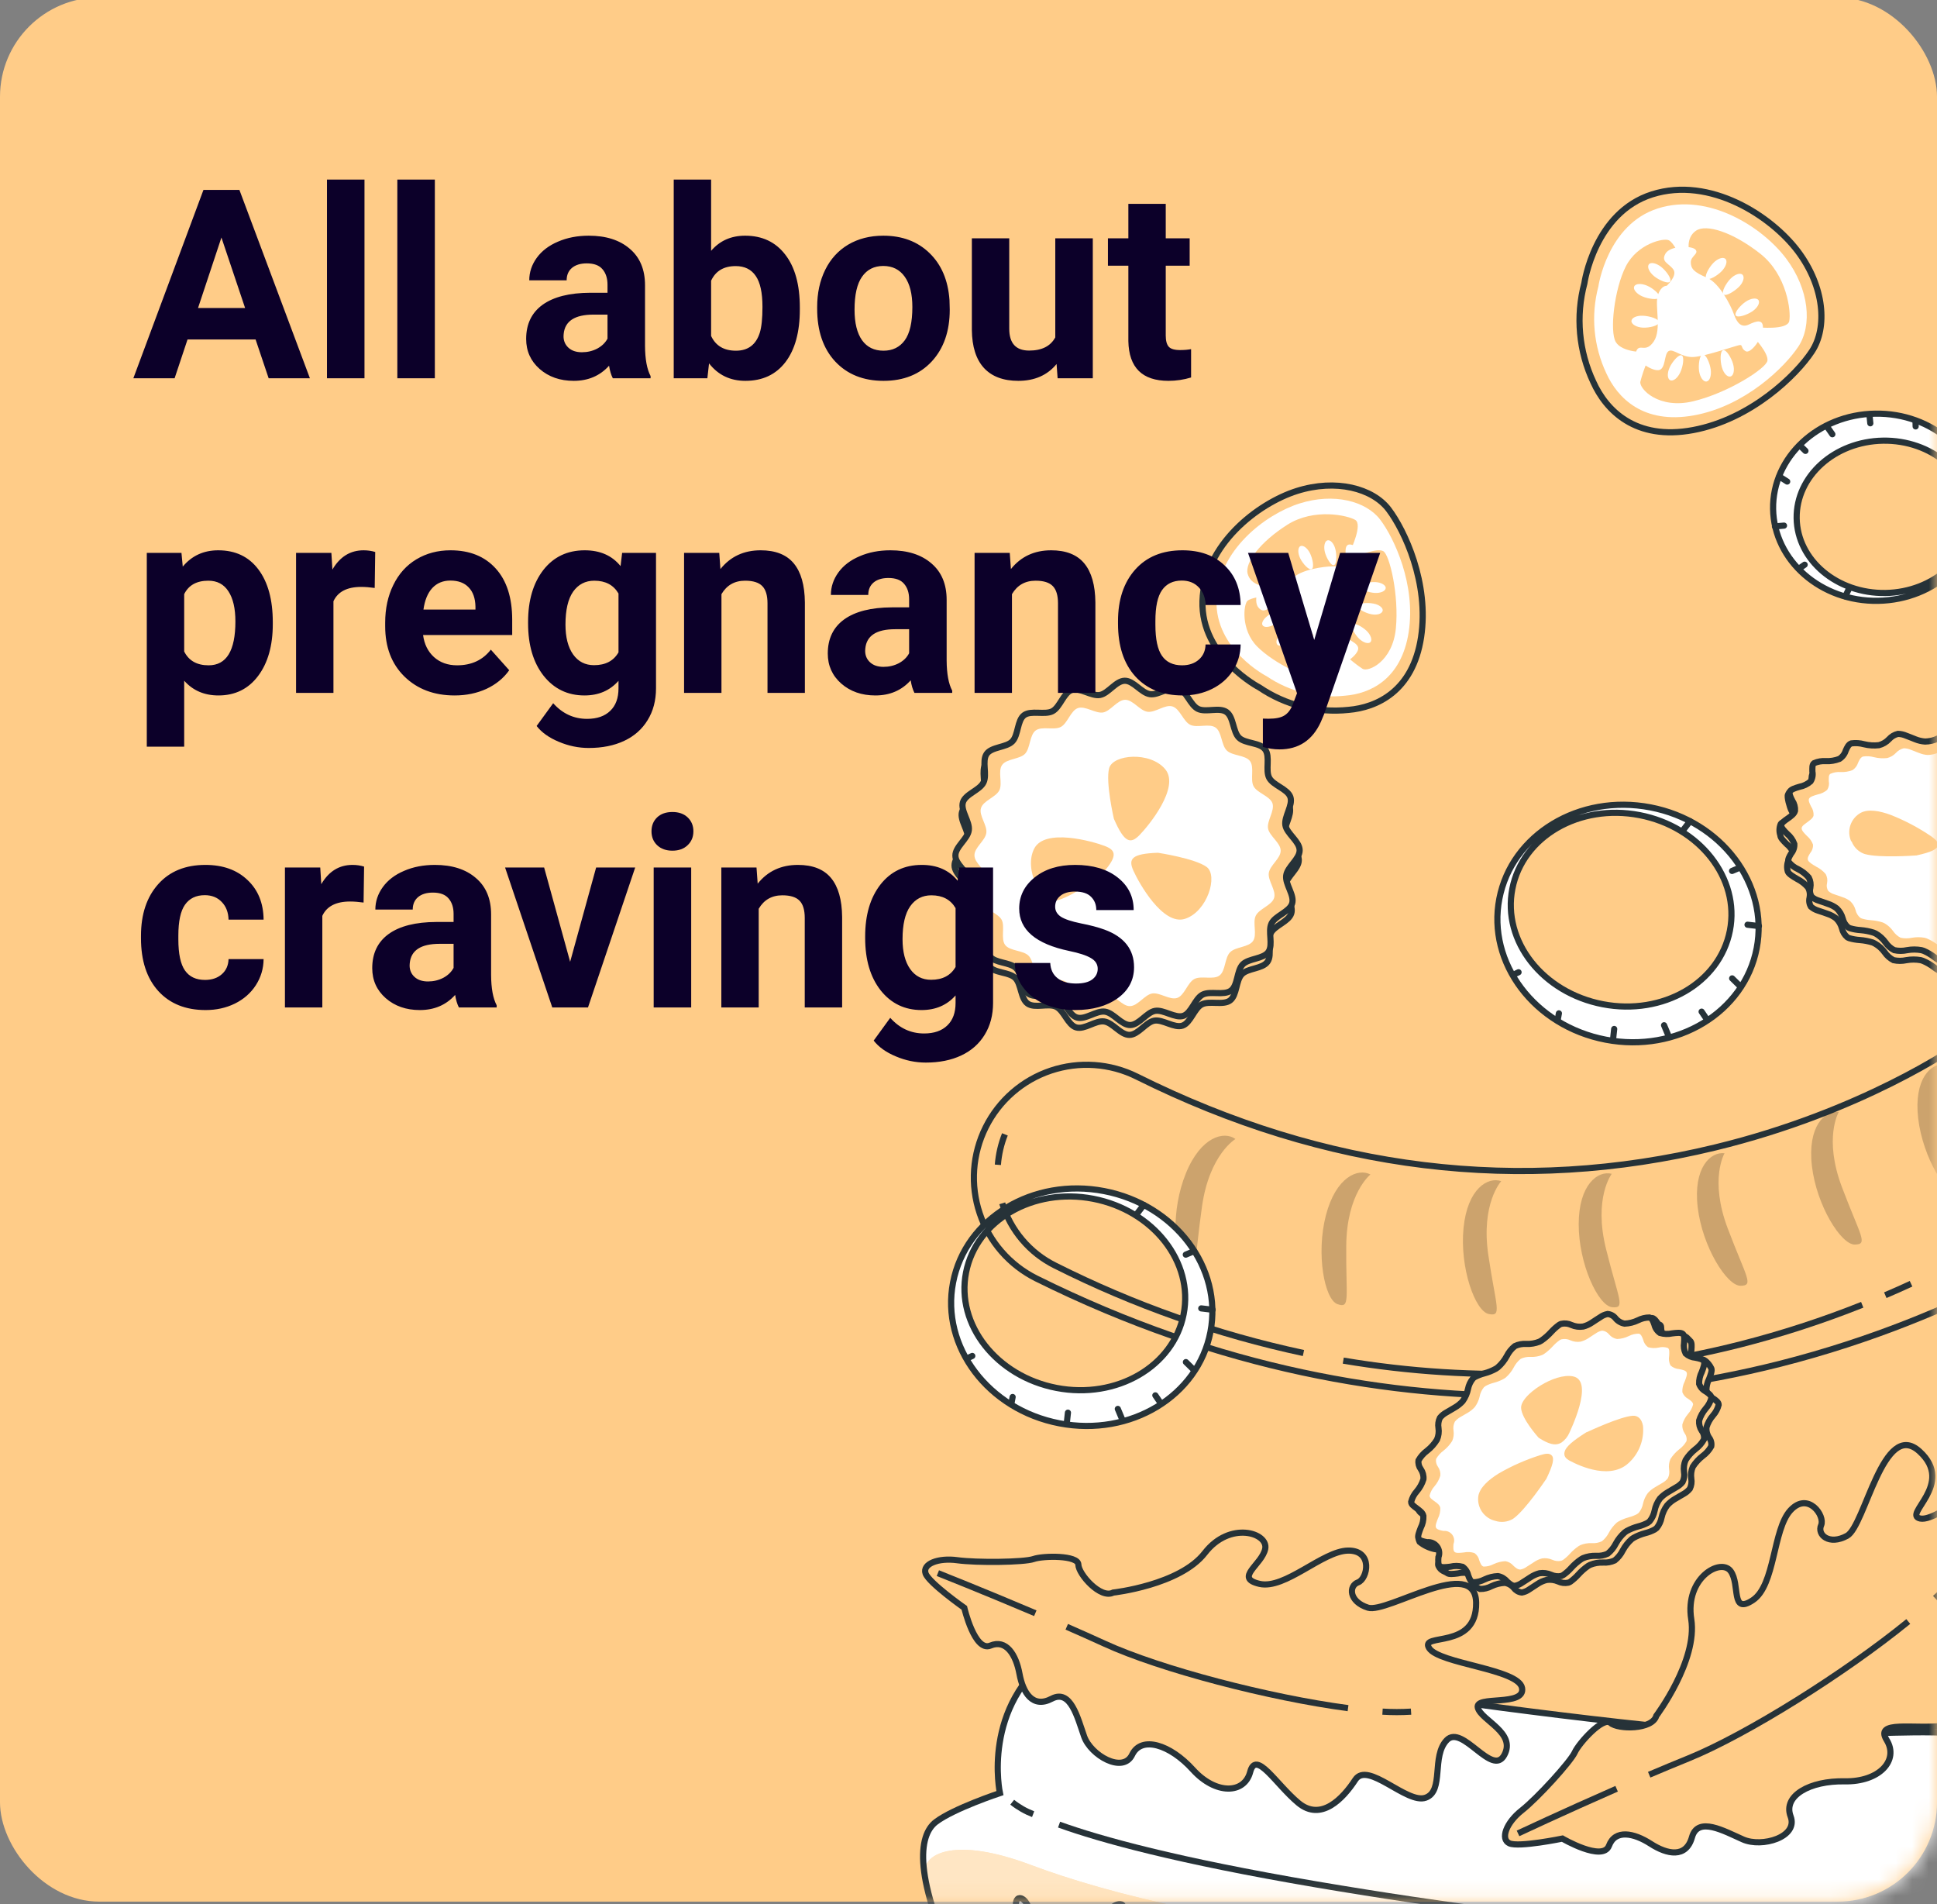 <svg width="117" height="115" viewBox="0 0 117 115" fill="none" xmlns="http://www.w3.org/2000/svg">
<rect x="0" y="0" width="117" height="115" fill="#808080" stroke="none"/>
<rect y="-0.156" width="117" height="115" rx="6" fill="#FFCC88"/>
<mask id="mask0_1607_42313" style="mask-type:alpha" maskUnits="userSpaceOnUse" x="0" y="-1" width="117" height="116">
<rect y="-0.156" width="117" height="115" rx="6" fill="url(#paint0_linear_1607_42313)"/>
</mask>
<g mask="url(#mask0_1607_42313)">
<path d="M82.862 102.046C82.862 102.046 96.548 104.087 104.72 104.653C112.892 105.219 119.414 103.499 123.236 106.14C127.058 108.782 127.394 116.696 124.743 122.376C122.091 128.057 119.868 130.097 115.707 131.616C111.546 133.136 101.16 133.811 85.02 132.256C68.881 130.702 60.789 125.079 57.971 119.245C55.153 113.411 55.454 110.845 56.532 110.03C57.609 109.214 60.398 108.29 60.398 108.29C60.398 108.29 59.253 103.012 63.712 99.859C66.687 97.751 75.527 99.903 82.862 102.046Z" fill="white"/>
<path d="M121.582 127.574C121.582 127.574 120.018 128.44 117.383 128.271C114.747 128.101 112.585 125.072 109.815 122.498C107.045 119.923 96.362 117.453 85.826 116.99C75.29 116.526 66.834 114.348 62.279 112.633C57.724 110.919 55.869 111.936 55.869 112.979C55.869 114.022 57.584 118.736 58.396 120.169C60.424 123.764 63.971 126.502 68.209 128.223C72.447 129.944 78.79 131.421 86.069 132.358C93.349 133.296 103.341 133.027 106.818 132.864C110.295 132.701 116.925 132.49 121.582 127.574Z" fill="#FFCC88"/>
<path opacity="0.5" d="M121.582 127.574C121.582 127.574 120.018 128.44 117.383 128.271C114.747 128.101 112.585 125.072 109.815 122.498C107.045 119.923 96.362 117.453 85.826 116.99C75.29 116.526 66.834 114.348 62.279 112.633C57.724 110.919 55.869 111.936 55.869 112.979C55.869 114.022 57.401 118.813 58.396 120.169C60.833 123.502 63.971 126.502 68.209 128.223C72.447 129.944 78.79 131.421 86.069 132.358C93.349 133.296 103.341 133.027 106.818 132.864C110.295 132.701 116.925 132.49 121.582 127.574Z" fill="white"/>
<path d="M82.862 102.046C82.862 102.046 96.548 104.087 104.72 104.653C112.892 105.219 119.414 103.499 123.236 106.14C127.058 108.782 127.394 116.696 124.743 122.376C122.091 128.057 119.868 130.097 115.707 131.616C111.546 133.136 101.16 133.811 85.02 132.256C68.881 130.702 60.789 125.079 57.971 119.245C55.153 113.411 55.454 110.845 56.532 110.03C57.609 109.214 60.398 108.29 60.398 108.29C60.398 108.29 59.253 103.012 63.712 99.859C66.687 97.751 75.527 99.903 82.862 102.046Z" stroke="#263238" stroke-width="0.372" stroke-miterlimit="10"/>
<path d="M62.404 109.563C61.948 109.388 61.522 109.144 61.14 108.84L62.404 109.563Z" fill="white"/>
<path d="M62.404 109.563C61.948 109.388 61.522 109.144 61.14 108.84" stroke="#263238" stroke-width="0.372" stroke-miterlimit="10"/>
<path d="M122.644 111.114C122.6 112.074 123.089 113.9 122.836 115.483C121.995 120.777 120.489 123.243 117.46 123.409C114.431 123.575 112.601 118.128 109.332 117.53C106.063 116.932 95.662 116.548 79.487 113.801C71.097 112.374 66.476 111.095 63.971 110.193" fill="white"/>
<path d="M122.644 111.114C122.6 112.074 123.089 113.9 122.836 115.483C121.995 120.777 120.489 123.243 117.46 123.409C114.431 123.575 112.601 118.128 109.332 117.53C106.063 116.932 95.662 116.548 79.487 113.801C71.097 112.374 66.476 111.095 63.971 110.193" stroke="#263238" stroke-width="0.372" stroke-miterlimit="10"/>
<path d="M67.064 115.301C66.799 115.576 66.507 116.1 66.648 116.238C66.789 116.375 67.307 116.068 67.573 115.793C67.838 115.518 67.94 115.189 67.8 115.051C67.659 114.914 67.323 115.029 67.064 115.301Z" fill="white" stroke="#263238" stroke-width="0.372" stroke-miterlimit="10"/>
<path d="M61.435 115.416C61.572 115.774 61.927 116.257 62.11 116.187C62.292 116.117 62.234 115.522 62.11 115.163C61.985 114.805 61.713 114.575 61.531 114.645C61.348 114.716 61.307 115.061 61.435 115.416Z" fill="white" stroke="#263238" stroke-width="0.372" stroke-miterlimit="10"/>
<path d="M100.047 103.62C100.047 103.62 102.548 100.287 102.155 97.789C101.761 95.291 103.94 94.072 104.534 94.881C105.129 95.691 104.518 97.539 105.875 96.637C107.231 95.735 107.077 92.387 108.142 91.219C109.207 90.052 110.253 91.539 110.001 92.112C109.748 92.684 110.477 93.349 111.568 92.751C112.659 92.153 113.756 85.66 115.944 87.653C118.131 89.645 114.866 91.491 115.995 91.709C117.124 91.926 120.741 88.552 121.752 89.204C122.763 89.856 120.05 91.657 120.767 92.044C121.483 92.431 123.53 91.357 124.02 92.873C124.509 94.389 120.821 93.439 120.895 94.837C120.968 96.234 123.099 97.111 122.593 98.253C122.088 99.394 118.435 99.282 118.79 100.664C119.145 102.046 119.222 104 117.415 104.224C115.608 104.448 113.206 103.86 113.96 105.085C114.715 106.31 113.519 107.621 111.421 107.579C109.323 107.538 107.685 108.446 108.158 109.697C108.632 110.947 106.428 111.597 105.28 111.088C104.131 110.58 102.558 109.678 102.2 110.954C101.841 112.23 100.709 112 99.698 111.347C98.688 110.695 97.562 110.468 97.188 111.466C96.813 112.463 94.373 111.037 94.373 111.037C94.373 111.037 91.74 111.578 91.174 111.325C90.608 111.072 90.979 110.074 91.923 109.332C92.866 108.59 94.862 106.399 95.121 105.83C95.38 105.26 96.839 103.652 97.277 104.051C97.715 104.451 99.807 104.477 100.047 103.62Z" fill="#FFCC88" stroke="#263238" stroke-width="0.372" stroke-miterlimit="10"/>
<path d="M116.887 96.519C117.323 96.119 117.733 95.692 118.115 95.24" stroke="#263238" stroke-width="0.372" stroke-miterlimit="10"/>
<path d="M99.615 107.18C100.412 106.841 101.214 106.508 101.985 106.195C105.523 104.755 111.453 101.035 115.265 97.927" stroke="#263238" stroke-width="0.372" stroke-miterlimit="10"/>
<path d="M91.693 110.724C91.693 110.724 94.418 109.444 97.648 108.027" stroke="#263238" stroke-width="0.372" stroke-miterlimit="10"/>
<path d="M67.24 96.18C67.24 96.18 71.27 95.733 72.777 93.785C74.283 91.837 76.615 92.569 76.423 93.535C76.231 94.501 74.529 95.294 76.074 95.653C77.619 96.011 79.887 93.669 81.422 93.644C82.958 93.618 82.606 95.355 82.03 95.563C81.454 95.771 81.474 96.727 82.631 97.092C83.789 97.456 89.118 93.912 89.163 96.794C89.207 99.676 85.731 98.579 86.322 99.532C86.914 100.485 91.728 100.789 91.936 101.941C92.144 103.092 89.057 102.369 89.265 103.137C89.473 103.905 91.597 104.637 90.864 105.993C90.132 107.349 88.337 104.113 87.391 105.088C86.444 106.064 87.247 108.165 86.111 108.568C84.976 108.971 82.615 106.329 81.864 107.484C81.112 108.638 79.791 110.017 78.428 108.885C77.066 107.752 75.87 105.661 75.515 107.01C75.16 108.36 73.423 108.389 72.051 106.873C70.679 105.357 68.942 104.81 68.385 105.971C67.829 107.132 65.887 106.012 65.484 104.867C65.081 103.722 64.669 101.989 63.527 102.59C62.385 103.191 61.79 102.235 61.579 101.084C61.368 99.932 60.776 98.982 59.823 99.382C58.87 99.782 58.246 97.101 58.246 97.101C58.246 97.101 56.109 95.598 55.908 95.026C55.706 94.453 56.66 94.066 57.827 94.226C58.995 94.386 61.864 94.354 62.436 94.152C63.009 93.951 65.126 93.916 65.136 94.491C65.145 95.067 66.479 96.583 67.24 96.18Z" fill="#FFCC88" stroke="#263238" stroke-width="0.372" stroke-miterlimit="10"/>
<path d="M83.508 103.371C84.082 103.407 84.658 103.407 85.232 103.371" stroke="#263238" stroke-width="0.372" stroke-miterlimit="10"/>
<path d="M64.435 98.246C65.206 98.582 65.977 98.928 66.712 99.263C70.093 100.815 76.682 102.532 81.425 103.159" stroke="#263238" stroke-width="0.372" stroke-miterlimit="10"/>
<path d="M56.65 95.006C56.65 95.006 59.375 96.084 62.535 97.427" stroke="#263238" stroke-width="0.372" stroke-miterlimit="10"/>
<path d="M95.7 17.11C95.7 17.11 96.302 12.84 99.797 11.737C103.293 10.633 106.994 13.042 108.6 15.181C110.205 17.321 110.391 19.787 109.444 21.223C108.497 22.66 105.772 25.317 102.27 25.973C98.767 26.629 96.999 24.755 96.244 23.078C95.363 21.216 95.17 19.101 95.7 17.11Z" fill="#FFCC88" stroke="#263238" stroke-width="0.372" stroke-miterlimit="10"/>
<path d="M96.545 17.308C96.545 17.308 97.076 13.553 100.149 12.584C103.223 11.615 106.476 13.733 107.887 15.613C109.297 17.494 109.463 19.663 108.629 20.926C107.794 22.189 105.401 24.524 102.324 25.084C99.247 25.644 97.69 24.016 97.025 22.541C96.254 20.908 96.084 19.055 96.545 17.308Z" fill="white"/>
<path d="M102.033 15.217C102.033 15.217 101.809 14.372 102.436 13.937C103.063 13.502 104.675 14.027 106.313 15.312C107.95 16.598 108.194 18.831 108.075 19.394C107.957 19.957 106.175 19.765 106.175 19.765L105.929 20.36C105.929 20.36 106.834 21.319 106.757 21.786C106.681 22.253 104.375 23.731 102.28 24.233C100.185 24.735 99.007 23.482 99.081 23.056C99.185 22.648 99.321 22.25 99.487 21.863L99.35 21.271C99.35 21.271 97.993 21.294 97.603 20.664C97.213 20.034 97.507 17.446 98.208 16.08C98.908 14.714 100.508 14.35 100.808 14.513C101.109 14.676 101.416 15.393 101.416 15.393C101.631 15.373 101.84 15.314 102.033 15.217Z" fill="#FFCC88"/>
<path d="M100.671 17.261C100.671 17.261 101.339 16.656 101.077 16.279C100.815 15.901 100.309 15.824 100.597 15.319C100.885 14.814 102.196 14.826 102.414 15.076C102.631 15.325 102.123 15.463 102.129 15.844C102.136 16.224 102.308 16.435 103.089 16.762C103.869 17.088 104.557 18.473 104.733 18.978C104.909 19.483 105.171 19.819 105.635 19.599C106.099 19.378 106.518 19.247 106.486 19.842C106.454 20.437 105.747 21.377 105.449 21.214C105.152 21.051 105.273 20.833 105.104 20.836C104.934 20.84 103.079 21.505 102.318 21.559C101.557 21.614 101.083 21.028 100.789 21.204C100.495 21.38 100.636 22.308 100.172 22.356C99.708 22.404 98.636 21.662 98.841 21.192C99.046 20.721 99.394 21.351 99.89 20.625C100.386 19.899 99.938 18.422 100.14 17.823C100.341 17.225 100.671 17.261 100.671 17.261Z" fill="white"/>
<path d="M103.485 15.885C103.22 16.16 102.929 16.685 103.07 16.822C103.21 16.96 103.728 16.653 103.994 16.378C104.259 16.102 104.362 15.773 104.221 15.636C104.08 15.498 103.751 15.61 103.485 15.885Z" fill="white"/>
<path d="M99.919 16.685C100.217 16.925 100.767 17.165 100.879 17.005C100.991 16.845 100.648 16.365 100.351 16.128C100.053 15.892 99.711 15.809 99.593 15.968C99.475 16.128 99.622 16.445 99.919 16.685Z" fill="white"/>
<path d="M104.681 21.975C104.579 21.611 104.269 21.096 104.08 21.15C103.891 21.204 103.898 21.79 104.003 22.17C104.109 22.551 104.342 22.791 104.531 22.736C104.72 22.682 104.787 22.343 104.681 21.975Z" fill="white"/>
<path d="M103.332 22.305C103.277 21.927 103.041 21.374 102.849 21.403C102.657 21.431 102.577 22.023 102.628 22.401C102.679 22.778 102.881 23.066 103.076 23.04C103.271 23.015 103.383 22.698 103.332 22.305Z" fill="white"/>
<path d="M101.496 22.483C101.656 22.138 101.755 21.546 101.579 21.463C101.403 21.38 101.013 21.841 100.853 22.186C100.693 22.532 100.706 22.88 100.885 22.963C101.064 23.047 101.336 22.832 101.496 22.483Z" fill="white"/>
<path d="M99.203 17.9C99.554 18.054 100.162 18.137 100.226 17.958C100.29 17.779 99.836 17.401 99.484 17.251C99.132 17.101 98.787 17.123 98.71 17.302C98.633 17.481 98.854 17.747 99.203 17.9Z" fill="white"/>
<path d="M99.231 19.787C99.615 19.806 100.191 19.675 100.207 19.467C100.223 19.259 99.647 19.087 99.247 19.068C98.848 19.048 98.55 19.195 98.544 19.387C98.537 19.579 98.851 19.771 99.231 19.787Z" fill="white"/>
<path d="M104.518 16.841C104.253 17.116 103.962 17.641 104.103 17.779C104.243 17.916 104.742 17.609 105.024 17.337C105.305 17.065 105.392 16.73 105.254 16.592C105.117 16.454 104.784 16.57 104.518 16.841Z" fill="white"/>
<path d="M105.446 18.22C105.126 18.434 104.736 18.889 104.845 19.052C104.953 19.215 105.523 19.02 105.839 18.808C106.156 18.597 106.326 18.29 106.217 18.127C106.108 17.964 105.75 18.012 105.446 18.22Z" fill="white"/>
<path d="M76.074 41.521C76.074 41.521 72.527 39.685 72.633 36.292C72.738 32.898 75.972 30.4 78.336 29.651C80.699 28.903 82.913 29.495 83.875 30.761C84.838 32.028 86.335 35.223 85.836 38.486C85.337 41.748 83.159 42.724 81.461 42.871C79.562 43.071 77.654 42.593 76.074 41.521Z" fill="#FFCC88" stroke="#263238" stroke-width="0.372" stroke-miterlimit="10"/>
<path d="M76.509 40.84C76.509 40.84 73.387 39.241 73.48 36.244C73.573 33.247 76.42 31.065 78.495 30.406C80.571 29.747 82.519 30.266 83.367 31.382C84.214 32.498 85.529 35.306 85.088 38.175C84.646 41.044 82.737 41.898 81.249 42.014C79.58 42.197 77.9 41.781 76.509 40.84Z" fill="white"/>
<path d="M76.359 35.403C76.359 35.403 75.553 35.342 75.364 34.66C75.175 33.979 76.132 32.722 77.757 31.692C79.381 30.662 81.416 31.129 81.863 31.401C82.311 31.673 81.604 33.176 81.604 33.176L82.052 33.57C82.052 33.57 83.165 33.074 83.552 33.285C83.939 33.496 84.512 35.962 84.313 37.961C84.115 39.96 82.653 40.594 82.308 40.395C81.982 40.18 81.674 39.94 81.387 39.676L80.83 39.615C80.83 39.615 80.434 40.805 79.765 40.955C79.097 41.105 76.922 40.053 75.927 39.036C74.932 38.019 75.118 36.477 75.354 36.282C75.591 36.087 76.314 36.02 76.314 36.02C76.368 35.819 76.383 35.609 76.359 35.403Z" fill="#FFCC88"/>
<path d="M77.737 37.226C77.737 37.226 77.418 36.455 77.005 36.567C76.592 36.679 76.365 37.101 76.013 36.691C75.662 36.282 76.074 35.143 76.359 35.031C76.644 34.919 76.605 35.402 76.941 35.514C77.277 35.626 77.514 35.537 78.032 34.964C78.55 34.392 79.98 34.206 80.475 34.206C80.971 34.206 81.345 34.081 81.294 33.608C81.243 33.135 81.256 32.728 81.764 32.94C82.273 33.151 82.884 34.053 82.647 34.264C82.41 34.475 82.263 34.302 82.212 34.453C82.161 34.603 82.177 36.426 81.995 37.107C81.812 37.788 81.15 38.025 81.214 38.335C81.278 38.646 82.132 38.806 82.033 39.228C81.934 39.65 80.955 40.36 80.606 40.037C80.258 39.714 80.926 39.602 80.434 38.946C79.941 38.291 78.515 38.227 78.061 37.868C77.606 37.51 77.737 37.226 77.737 37.226Z" fill="white"/>
<path d="M77.385 34.337C77.545 34.657 77.916 35.069 78.08 34.977C78.243 34.884 78.131 34.337 77.974 34.036C77.817 33.736 77.555 33.528 77.395 33.608C77.235 33.688 77.229 34.02 77.385 34.337Z" fill="white"/>
<path d="M76.979 37.702C77.28 37.513 77.657 37.107 77.561 36.953C77.466 36.8 76.922 36.953 76.634 37.145C76.346 37.337 76.167 37.609 76.263 37.763C76.359 37.916 76.695 37.888 76.979 37.702Z" fill="white"/>
<path d="M83.079 35.153C82.727 35.134 82.18 35.249 82.171 35.428C82.161 35.607 82.686 35.789 83.041 35.809C83.396 35.828 83.68 35.7 83.7 35.521C83.719 35.342 83.431 35.172 83.079 35.153Z" fill="white"/>
<path d="M82.951 36.451C82.606 36.381 82.049 36.419 82.014 36.595C81.979 36.771 82.474 37.024 82.823 37.094C83.172 37.165 83.463 37.075 83.514 36.896C83.565 36.717 83.3 36.506 82.951 36.451Z" fill="white"/>
<path d="M82.548 38.099C82.295 37.853 81.806 37.584 81.681 37.712C81.556 37.84 81.838 38.323 82.091 38.569C82.343 38.815 82.653 38.908 82.778 38.78C82.903 38.652 82.801 38.345 82.548 38.099Z" fill="white"/>
<path d="M77.837 38.69C78.076 38.431 78.332 37.935 78.198 37.814C78.064 37.692 77.594 37.987 77.354 38.246C77.114 38.505 77.034 38.815 77.162 38.94C77.29 39.065 77.597 38.956 77.837 38.69Z" fill="white"/>
<path d="M79.5 39.25C79.631 38.931 79.695 38.371 79.525 38.291C79.356 38.211 79.023 38.665 78.886 38.994C78.748 39.324 78.784 39.634 78.953 39.711C79.123 39.788 79.366 39.58 79.5 39.25Z" fill="white"/>
<path d="M78.54 33.729C78.697 34.049 79.068 34.459 79.231 34.369C79.394 34.279 79.286 33.729 79.126 33.41C78.966 33.09 78.71 32.904 78.547 32.984C78.384 33.064 78.38 33.413 78.54 33.729Z" fill="white"/>
<path d="M80.028 33.352C80.117 33.694 80.395 34.174 80.568 34.13C80.741 34.085 80.751 33.528 80.661 33.17C80.572 32.812 80.357 32.588 80.184 32.633C80.012 32.677 79.938 33.01 80.028 33.352Z" fill="white"/>
<path d="M92.972 84.291C97.868 84.215 102.739 83.571 107.487 82.372C118.841 79.494 126.003 74.341 126.303 74.123C127.766 73.063 128.748 71.465 129.033 69.681C129.317 67.897 128.881 66.072 127.821 64.609C126.761 63.147 125.163 62.165 123.378 61.88C121.594 61.596 119.77 62.031 118.307 63.092C118.166 63.191 112.515 67.138 103.594 69.3C91.836 72.15 80.085 70.711 68.673 65.02C67.056 64.215 65.186 64.084 63.473 64.657C61.761 65.23 60.346 66.46 59.54 68.077C58.734 69.693 58.603 71.563 59.176 73.276C59.749 74.989 60.979 76.404 62.596 77.21C73.749 82.753 84.166 84.429 92.972 84.291Z" fill="#FFCC88" stroke="#263238" stroke-width="0.372" stroke-miterlimit="10"/>
<path d="M60.539 72.671C60.789 73.483 61.202 74.234 61.752 74.881C62.301 75.528 62.977 76.056 63.738 76.433C68.491 78.824 73.53 80.599 78.732 81.713" stroke="#263238" stroke-width="0.372" stroke-miterlimit="10"/>
<path d="M60.699 68.507C60.465 69.095 60.322 69.715 60.274 70.346" stroke="#263238" stroke-width="0.372" stroke-miterlimit="10"/>
<path d="M113.877 78.22C114.417 77.99 114.935 77.76 115.432 77.529" stroke="#263238" stroke-width="0.372" stroke-miterlimit="10"/>
<path d="M81.137 82.171C89.115 83.517 97.285 83.184 105.126 81.192C107.627 80.554 110.085 79.755 112.483 78.799" stroke="#263238" stroke-width="0.372" stroke-miterlimit="10"/>
<path opacity="0.2" d="M117.485 64.278C117.485 64.278 116.554 65.849 117.677 68.823C118.8 71.798 119.276 72.268 118.451 72.284C117.626 72.3 116.138 69.927 115.863 67.538C115.588 65.148 116.641 64.179 117.485 64.278Z" fill="black"/>
<path opacity="0.2" d="M111.066 67.157C111.066 67.157 110.135 68.728 111.261 71.702C112.387 74.677 112.86 75.15 112.035 75.163C111.21 75.176 109.722 72.806 109.444 70.416C109.166 68.027 110.228 67.036 111.066 67.157Z" fill="black"/>
<path opacity="0.2" d="M104.167 69.649C104.167 69.649 103.236 71.219 104.362 74.194C105.488 77.168 105.961 77.639 105.136 77.651C104.311 77.664 102.823 75.294 102.545 72.905C102.267 70.516 103.325 69.54 104.167 69.649Z" fill="black"/>
<path opacity="0.2" d="M97.354 70.89C97.354 70.89 96.241 72.339 97.008 75.425C97.776 78.512 98.205 79.036 97.37 78.944C96.535 78.851 95.352 76.33 95.358 73.925C95.364 71.52 96.532 70.675 97.354 70.89Z" fill="black"/>
<path opacity="0.2" d="M90.679 71.334C90.679 71.334 89.434 72.674 89.901 75.812C90.368 78.95 90.746 79.522 89.924 79.356C89.102 79.19 88.165 76.564 88.401 74.168C88.638 71.772 89.879 71.053 90.679 71.334Z" fill="black"/>
<path opacity="0.2" d="M82.778 70.931C82.778 70.931 81.342 72.06 81.317 75.243C81.291 78.425 81.576 79.036 80.789 78.761C80.002 78.486 79.484 75.726 80.088 73.397C80.693 71.069 82.033 70.531 82.778 70.931Z" fill="black"/>
<path opacity="0.2" d="M74.625 68.788C74.625 68.788 73.052 69.713 72.604 72.863C72.156 76.014 72.351 76.66 71.612 76.266C70.873 75.873 70.723 73.087 71.631 70.858C72.54 68.629 73.941 68.29 74.625 68.788Z" fill="black"/>
<path d="M113.266 24.982C116.724 24.924 119.568 27.409 119.619 30.528C119.67 33.646 116.906 36.221 113.449 36.285C109.991 36.349 107.151 33.858 107.1 30.739C107.049 27.62 109.812 25.036 113.266 24.982ZM113.884 35.812C116.804 35.764 119.139 33.669 119.097 31.126C119.056 28.583 116.657 26.565 113.737 26.613C110.816 26.661 108.485 28.759 108.523 31.299C108.561 33.838 110.967 35.857 113.884 35.812Z" fill="white" stroke="#263238" stroke-width="0.372" stroke-linecap="round" stroke-linejoin="round"/>
<path d="M110.356 25.762L110.679 26.226" stroke="#263238" stroke-width="0.372" stroke-linecap="round" stroke-linejoin="round"/>
<path d="M108.776 26.959L109.054 27.23" stroke="#263238" stroke-width="0.372" stroke-linecap="round" stroke-linejoin="round"/>
<path d="M107.477 28.779L107.951 29.082" stroke="#263238" stroke-width="0.372" stroke-linecap="round" stroke-linejoin="round"/>
<path d="M112.924 25.097L112.972 25.564" stroke="#263238" stroke-width="0.372" stroke-linecap="round" stroke-linejoin="round"/>
<path d="M115.704 25.481L115.71 25.753" stroke="#263238" stroke-width="0.372" stroke-linecap="round" stroke-linejoin="round"/>
<path d="M107.212 31.791L107.759 31.743" stroke="#263238" stroke-width="0.372" stroke-linecap="round" stroke-linejoin="round"/>
<path d="M111.687 35.546L111.459 36.02" stroke="#263238" stroke-width="0.372" stroke-linecap="round" stroke-linejoin="round"/>
<path d="M109.006 34.104L108.661 34.344" stroke="#263238" stroke-width="0.372" stroke-linecap="round" stroke-linejoin="round"/>
<path d="M96.986 62.788C92.691 61.963 89.815 58.15 90.564 54.277C91.312 50.403 95.393 47.934 99.689 48.759C103.985 49.584 106.854 53.404 106.108 57.27C105.363 61.138 101.288 63.613 96.986 62.788ZM99.027 49.226C95.4 48.529 91.968 50.506 91.35 53.675C90.733 56.845 93.19 59.951 96.814 60.648C100.437 61.345 103.869 59.369 104.49 56.202C105.11 53.036 102.651 49.924 99.027 49.226Z" fill="white" stroke="#263238" stroke-width="0.372" stroke-linecap="round" stroke-linejoin="round"/>
<path d="M100.789 62.574L100.514 61.918" stroke="#263238" stroke-width="0.372" stroke-linecap="round" stroke-linejoin="round"/>
<path d="M103.057 61.502L102.782 61.096" stroke="#263238" stroke-width="0.372" stroke-linecap="round" stroke-linejoin="round"/>
<path d="M105.136 59.586L104.627 59.087" stroke="#263238" stroke-width="0.372" stroke-linecap="round" stroke-linejoin="round"/>
<path d="M97.437 62.734L97.501 62.142" stroke="#263238" stroke-width="0.372" stroke-linecap="round" stroke-linejoin="round"/>
<path d="M94.098 61.538L94.162 61.199" stroke="#263238" stroke-width="0.372" stroke-linecap="round" stroke-linejoin="round"/>
<path d="M106.243 55.927L105.555 55.847" stroke="#263238" stroke-width="0.372" stroke-linecap="round" stroke-linejoin="round"/>
<path d="M101.679 50.118L102.082 49.594" stroke="#263238" stroke-width="0.372" stroke-linecap="round" stroke-linejoin="round"/>
<path d="M104.621 52.598L105.114 52.39" stroke="#263238" stroke-width="0.372" stroke-linecap="round" stroke-linejoin="round"/>
<path d="M91.501 58.825L91.725 58.716" stroke="#263238" stroke-width="0.372" stroke-linecap="round" stroke-linejoin="round"/>
<path d="M63.991 85.958C59.695 85.133 56.819 81.323 57.568 77.45C58.316 73.576 62.398 71.107 66.69 71.932C70.983 72.758 73.858 76.567 73.113 80.44C72.367 84.314 68.283 86.786 63.991 85.958ZM66.028 72.396C62.404 71.699 58.972 73.692 58.352 76.845C57.731 79.999 60.194 83.124 63.818 83.821C67.442 84.519 70.874 82.526 71.494 79.372C72.115 76.218 69.655 73.097 66.028 72.396Z" fill="white" stroke="#263238" stroke-width="0.372" stroke-linecap="round" stroke-linejoin="round"/>
<path d="M67.794 85.744L67.519 85.088" stroke="#263238" stroke-width="0.372" stroke-linecap="round" stroke-linejoin="round"/>
<path d="M70.061 84.672L69.786 84.269" stroke="#263238" stroke-width="0.372" stroke-linecap="round" stroke-linejoin="round"/>
<path d="M72.14 82.759L71.632 82.26" stroke="#263238" stroke-width="0.372" stroke-linecap="round" stroke-linejoin="round"/>
<path d="M64.442 85.903L64.506 85.315" stroke="#263238" stroke-width="0.372" stroke-linecap="round" stroke-linejoin="round"/>
<path d="M61.102 84.707L61.166 84.368" stroke="#263238" stroke-width="0.372" stroke-linecap="round" stroke-linejoin="round"/>
<path d="M73.247 79.1L72.559 79.017" stroke="#263238" stroke-width="0.372" stroke-linecap="round" stroke-linejoin="round"/>
<path d="M68.683 73.292L69.086 72.767" stroke="#263238" stroke-width="0.372" stroke-linecap="round" stroke-linejoin="round"/>
<path d="M71.625 75.771L72.118 75.563" stroke="#263238" stroke-width="0.372" stroke-linecap="round" stroke-linejoin="round"/>
<path d="M58.505 81.995L58.729 81.889" stroke="#263238" stroke-width="0.372" stroke-linecap="round" stroke-linejoin="round"/>
<path d="M57.657 52.268C57.657 52.802 58.428 53.26 58.518 53.771C58.607 54.283 58.048 54.984 58.217 55.476C58.387 55.969 59.254 56.173 59.497 56.637C59.74 57.101 59.423 57.917 59.74 58.348C60.056 58.78 60.942 58.691 61.32 59.059C61.697 59.426 61.64 60.309 62.078 60.613C62.516 60.917 63.322 60.568 63.798 60.802C64.275 61.035 64.493 61.889 64.998 62.046C65.503 62.203 66.165 61.614 66.693 61.688C67.221 61.761 67.688 62.506 68.222 62.5C68.756 62.494 69.214 61.729 69.722 61.64C70.231 61.55 70.934 62.11 71.427 61.94C71.919 61.771 72.127 60.904 72.588 60.661C73.049 60.418 73.883 60.734 74.302 60.418C74.721 60.101 74.645 59.215 75.009 58.838C75.374 58.46 76.263 58.518 76.564 58.08C76.864 57.642 76.519 56.836 76.752 56.362C76.986 55.889 77.84 55.665 77.997 55.16C78.153 54.654 77.568 53.992 77.642 53.464C77.715 52.937 78.46 52.47 78.451 51.935C78.441 51.401 77.68 50.944 77.594 50.435C77.507 49.927 78.061 49.223 77.894 48.73C77.728 48.238 76.855 48.03 76.615 47.569C76.375 47.109 76.685 46.274 76.372 45.855C76.058 45.436 75.169 45.513 74.792 45.148C74.414 44.784 74.472 43.894 74.034 43.594C73.596 43.293 72.786 43.639 72.313 43.405C71.84 43.172 71.616 42.318 71.11 42.161C70.605 42.004 69.943 42.589 69.418 42.516C68.894 42.442 68.424 41.697 67.889 41.707C67.355 41.716 66.898 42.477 66.386 42.567C65.874 42.657 65.174 42.097 64.681 42.247C64.189 42.398 63.984 43.287 63.52 43.527C63.056 43.767 62.241 43.453 61.809 43.77C61.377 44.086 61.467 44.969 61.099 45.346C60.731 45.724 59.848 45.666 59.544 46.105C59.241 46.543 59.589 47.352 59.359 47.825C59.129 48.299 58.268 48.523 58.112 49.028C57.955 49.533 58.543 50.195 58.47 50.72C58.396 51.245 57.651 51.734 57.657 52.268Z" fill="#FFCC88" stroke="#263238" stroke-width="0.372" stroke-miterlimit="10"/>
<path d="M57.709 51.676C57.709 52.21 58.48 52.668 58.569 53.176C58.659 53.685 58.099 54.389 58.265 54.881C58.432 55.374 59.305 55.582 59.545 56.042C59.785 56.503 59.474 57.338 59.791 57.757C60.108 58.176 60.99 58.099 61.368 58.463C61.745 58.828 61.688 59.717 62.126 60.018C62.564 60.319 63.373 59.973 63.847 60.207C64.32 60.44 64.544 61.297 65.049 61.451C65.555 61.604 66.217 61.022 66.741 61.096C67.266 61.169 67.736 61.915 68.27 61.905C68.804 61.895 69.262 61.134 69.773 61.048C70.285 60.962 70.986 61.515 71.478 61.349C71.971 61.182 72.175 60.309 72.639 60.069C73.103 59.829 73.919 60.139 74.35 59.826C74.782 59.513 74.693 58.623 75.061 58.246C75.428 57.868 76.311 57.926 76.615 57.488C76.919 57.05 76.57 56.24 76.804 55.767C77.037 55.294 77.891 55.073 78.048 54.565C78.205 54.056 77.616 53.4 77.69 52.873C77.763 52.345 78.509 51.878 78.502 51.344C78.496 50.809 77.731 50.352 77.642 49.84C77.552 49.328 78.112 48.628 77.942 48.136C77.773 47.643 76.906 47.438 76.663 46.974C76.42 46.511 76.737 45.695 76.42 45.263C76.103 44.831 75.217 44.921 74.84 44.553C74.463 44.185 74.52 43.303 74.082 42.999C73.644 42.695 72.838 43.044 72.364 42.813C71.891 42.583 71.667 41.722 71.162 41.569C70.656 41.416 69.994 41.998 69.466 41.924C68.939 41.85 68.472 41.105 67.938 41.112C67.403 41.118 66.946 41.882 66.437 41.972C65.929 42.062 65.225 41.502 64.733 41.671C64.24 41.841 64.032 42.708 63.572 42.951C63.111 43.194 62.276 42.88 61.857 43.194C61.438 43.507 61.515 44.397 61.15 44.774C60.786 45.151 59.897 45.094 59.596 45.532C59.295 45.97 59.641 46.776 59.407 47.253C59.174 47.729 58.32 47.947 58.163 48.452C58.006 48.958 58.592 49.62 58.518 50.147C58.444 50.675 57.699 51.142 57.709 51.676Z" fill="#FFCC88" stroke="#263238" stroke-width="0.372" stroke-miterlimit="10"/>
<path d="M58.86 51.657C58.86 52.134 59.545 52.54 59.625 52.994C59.705 53.448 59.206 54.072 59.356 54.507C59.506 54.942 60.277 55.147 60.498 55.54C60.719 55.934 60.434 56.692 60.712 57.066C60.99 57.44 61.781 57.386 62.116 57.706C62.452 58.025 62.407 58.822 62.791 59.09C63.175 59.359 63.901 59.049 64.32 59.257C64.739 59.465 64.941 60.216 65.392 60.364C65.843 60.511 66.428 59.98 66.895 60.044C67.362 60.108 67.781 60.773 68.254 60.763C68.728 60.754 69.137 60.079 69.591 59.999C70.045 59.919 70.669 60.418 71.107 60.267C71.546 60.117 71.728 59.346 72.14 59.126C72.553 58.905 73.292 59.193 73.663 58.911C74.034 58.63 73.967 57.843 74.303 57.507C74.638 57.171 75.416 57.216 75.684 56.832C75.953 56.449 75.646 55.726 75.851 55.303C76.055 54.881 76.81 54.683 76.957 54.235C77.105 53.787 76.577 53.196 76.638 52.729C76.698 52.262 77.364 51.843 77.357 51.369C77.351 50.896 76.673 50.487 76.593 50.032C76.513 49.578 77.008 48.955 76.861 48.516C76.714 48.078 75.937 47.896 75.719 47.483C75.502 47.071 75.784 46.332 75.502 45.961C75.221 45.59 74.434 45.657 74.098 45.321C73.762 44.985 73.807 44.208 73.423 43.939C73.039 43.671 72.316 43.978 71.894 43.773C71.472 43.568 71.277 42.813 70.826 42.666C70.375 42.519 69.79 43.047 69.319 42.986C68.849 42.925 68.436 42.257 67.96 42.263C67.483 42.27 67.077 42.951 66.626 43.028C66.175 43.104 65.548 42.612 65.11 42.762C64.672 42.913 64.486 43.683 64.077 43.901C63.668 44.118 62.925 43.837 62.554 44.118C62.184 44.4 62.235 45.187 61.915 45.523C61.595 45.858 60.802 45.814 60.53 46.197C60.258 46.581 60.571 47.304 60.364 47.726C60.156 48.148 59.404 48.344 59.257 48.795C59.11 49.245 59.641 49.831 59.577 50.301C59.513 50.771 58.851 51.181 58.86 51.657Z" fill="white"/>
<path d="M67.282 49.45C67.282 49.45 66.77 47.243 66.994 46.399C67.218 45.554 69.479 45.366 70.384 46.456C71.289 47.547 69.374 49.876 68.833 50.429C68.292 50.982 67.921 50.922 67.282 49.45Z" fill="#FFCC88"/>
<path d="M66.45 52.898C66.45 52.898 64.63 54.254 63.77 54.389C62.91 54.523 61.825 52.524 62.465 51.257C63.105 49.991 66.002 50.813 66.725 51.088C67.448 51.363 67.541 51.724 66.45 52.898Z" fill="#FFCC88"/>
<path d="M69.943 51.501C69.943 51.501 72.182 51.84 72.885 52.358C73.589 52.876 72.93 55.051 71.581 55.489C70.231 55.927 68.775 53.288 68.459 52.582C68.142 51.875 68.344 51.555 69.943 51.501Z" fill="#FFCC88"/>
<path d="M107.909 50.966C107.724 50.781 107.535 50.592 107.538 50.445C107.462 50.223 107.47 49.98 107.56 49.764C107.672 49.549 108.325 49.764 108.373 49.565C108.387 49.347 108.328 49.13 108.206 48.948C108.104 48.743 107.928 48.123 107.999 47.989C108.069 47.854 108.063 47.813 108.318 47.739C108.574 47.665 109.185 47.956 109.316 47.8C109.43 47.622 109.47 47.408 109.428 47.202C109.428 46.987 109.406 46.789 109.534 46.693C109.757 46.595 110.001 46.553 110.244 46.572C110.523 46.583 110.802 46.538 111.063 46.437C111.246 46.32 111.381 46.141 111.443 45.932C111.527 45.749 111.61 45.561 111.779 45.5C112.038 45.464 112.301 45.482 112.553 45.551C112.845 45.623 113.147 45.642 113.446 45.609C113.682 45.551 113.896 45.424 114.06 45.244C114.202 45.085 114.389 44.973 114.597 44.924C114.768 44.928 114.936 44.965 115.093 45.033L115.355 45.135C115.451 45.174 115.547 45.215 115.643 45.251C115.833 45.327 116.034 45.374 116.238 45.388C116.51 45.383 116.777 45.319 117.022 45.199C117.234 45.091 117.47 45.037 117.709 45.043C117.756 45.05 117.802 45.062 117.847 45.078C118.035 45.163 118.212 45.271 118.374 45.398C118.571 45.551 118.786 45.679 119.014 45.778L119.149 45.82C119.437 45.871 119.733 45.871 120.022 45.82C120.277 45.766 120.541 45.766 120.796 45.82C121.01 45.929 121.192 46.091 121.327 46.29C121.484 46.508 121.686 46.69 121.918 46.824C121.96 46.846 122.002 46.864 122.046 46.879C122.297 46.959 122.557 47.009 122.82 47.026C123.037 47.041 123.252 47.08 123.46 47.141C123.504 47.156 123.546 47.176 123.585 47.202C123.747 47.338 123.86 47.525 123.905 47.733C123.964 47.966 124.088 48.178 124.263 48.343C124.422 48.462 124.599 48.554 124.787 48.615L125.079 48.715L125.35 48.81C125.507 48.856 125.652 48.934 125.776 49.041C125.827 49.12 125.861 49.209 125.876 49.302C125.891 49.395 125.886 49.49 125.862 49.581C125.819 49.793 125.851 50.014 125.952 50.205C126.083 50.403 126.966 50.477 127.231 50.63C127.497 50.784 127.206 51.145 127.266 51.292C127.327 51.44 127.132 51.484 127.023 51.657C126.891 51.819 126.823 52.024 126.831 52.233C126.876 52.434 127.372 52.591 127.561 52.783C127.749 52.975 127.641 53.205 127.637 53.352C127.634 53.499 127.452 53.618 127.257 53.752C127.062 53.886 126.851 54.037 126.799 54.229C126.748 54.421 127.094 54.417 127.199 54.632C127.259 54.889 127.226 55.16 127.106 55.396C127.036 55.527 126.787 55.607 126.524 55.681C126.28 55.729 126.052 55.839 125.862 56.001C125.75 56.18 125.71 56.395 125.75 56.602C125.75 56.813 125.773 57.011 125.651 57.107C125.427 57.206 125.182 57.249 124.938 57.232C124.659 57.219 124.38 57.264 124.119 57.363C123.937 57.484 123.801 57.663 123.735 57.872C123.655 58.051 123.569 58.24 123.399 58.297C123.141 58.337 122.877 58.322 122.625 58.252C122.334 58.178 122.032 58.158 121.733 58.192C121.499 58.254 121.287 58.379 121.119 58.553C120.98 58.717 120.791 58.829 120.581 58.873C120.412 58.872 120.244 58.836 120.089 58.767L119.827 58.665L119.552 58.556C119.357 58.478 119.152 58.431 118.944 58.416C118.672 58.42 118.405 58.484 118.16 58.601C117.948 58.711 117.712 58.766 117.473 58.761C117.427 58.754 117.382 58.742 117.338 58.726C117.149 58.642 116.97 58.534 116.807 58.406C116.604 58.255 116.384 58.128 116.152 58.029L116.02 57.987C115.733 57.936 115.438 57.936 115.15 57.987C114.894 58.042 114.629 58.042 114.373 57.987C114.16 57.876 113.978 57.715 113.842 57.517C113.685 57.297 113.482 57.115 113.247 56.983L113.123 56.922C112.869 56.843 112.607 56.792 112.342 56.772C112.125 56.758 111.911 56.721 111.702 56.66C111.66 56.645 111.619 56.626 111.581 56.602C111.42 56.464 111.308 56.278 111.261 56.071C111.2 55.839 111.076 55.627 110.903 55.46C110.741 55.337 110.559 55.243 110.365 55.182L110.084 55.083L109.812 54.993C109.656 54.945 109.511 54.865 109.387 54.76C109.337 54.68 109.304 54.591 109.29 54.498C109.276 54.405 109.28 54.31 109.304 54.219C109.347 54.007 109.314 53.786 109.211 53.595C109.029 53.383 108.806 53.209 108.555 53.084C108.309 52.94 108.053 52.789 107.992 52.642C107.922 52.413 107.937 52.167 108.034 51.948C108.149 51.763 108.379 51.772 108.354 51.568C108.261 51.331 108.108 51.124 107.909 50.966Z" fill="#FFCC88" stroke="#263238" stroke-width="0.372" stroke-miterlimit="10"/>
<path d="M107.96 50.368C107.771 50.183 107.583 49.991 107.589 49.847C107.596 49.703 107.775 49.578 107.967 49.444C108.158 49.309 108.376 49.159 108.424 48.967C108.438 48.749 108.38 48.532 108.258 48.35C108.152 48.145 108.047 47.931 108.117 47.8C108.187 47.669 108.437 47.592 108.699 47.515C108.944 47.468 109.172 47.357 109.361 47.195C109.475 47.018 109.515 46.803 109.473 46.597C109.473 46.383 109.451 46.184 109.575 46.089C109.8 45.99 110.045 45.948 110.289 45.967C110.567 45.979 110.845 45.933 111.104 45.833C111.288 45.715 111.425 45.536 111.488 45.327C111.571 45.145 111.651 44.956 111.824 44.895C112.082 44.86 112.344 44.878 112.595 44.947C112.888 45.019 113.191 45.038 113.49 45.004C113.726 44.944 113.939 44.817 114.104 44.64C114.247 44.481 114.434 44.369 114.642 44.32C114.812 44.324 114.979 44.361 115.134 44.429L115.4 44.531C115.496 44.569 115.592 44.611 115.688 44.646C115.877 44.723 116.078 44.77 116.283 44.784C116.554 44.779 116.82 44.715 117.063 44.595C117.276 44.486 117.512 44.433 117.751 44.438C117.798 44.445 117.844 44.457 117.888 44.473C118.077 44.557 118.254 44.665 118.416 44.793C118.613 44.946 118.828 45.074 119.056 45.174L119.187 45.215C119.476 45.267 119.771 45.267 120.06 45.215C120.315 45.16 120.579 45.16 120.834 45.215C121.048 45.325 121.232 45.487 121.368 45.686C121.525 45.904 121.727 46.086 121.96 46.22C122.001 46.242 122.044 46.26 122.088 46.274C122.339 46.354 122.599 46.403 122.862 46.421C123.079 46.437 123.293 46.476 123.502 46.536C123.546 46.55 123.588 46.571 123.626 46.597C123.789 46.734 123.901 46.921 123.946 47.128C124.005 47.361 124.129 47.572 124.304 47.736C124.461 47.857 124.637 47.95 124.826 48.011L125.12 48.11L125.389 48.206C125.546 48.251 125.692 48.33 125.817 48.436C125.867 48.516 125.901 48.605 125.916 48.698C125.931 48.791 125.927 48.886 125.904 48.977C125.858 49.189 125.89 49.41 125.993 49.6C126.17 49.812 126.387 49.985 126.633 50.109C126.879 50.259 127.132 50.41 127.196 50.557C127.26 50.704 127.151 50.877 127.039 51.053C126.907 51.214 126.839 51.42 126.85 51.628C126.942 51.862 127.092 52.068 127.285 52.227C127.468 52.409 127.656 52.601 127.656 52.745C127.656 52.889 127.471 53.013 127.273 53.148C127.074 53.282 126.87 53.432 126.818 53.624C126.802 53.843 126.86 54.061 126.985 54.242C127.087 54.449 127.193 54.661 127.126 54.792C127.058 54.923 126.806 55.003 126.543 55.076C126.299 55.124 126.071 55.234 125.881 55.396C125.769 55.575 125.728 55.79 125.766 55.998C125.782 56.209 125.792 56.407 125.667 56.503C125.444 56.6 125.2 56.643 124.957 56.628C124.678 56.615 124.399 56.659 124.138 56.759C123.955 56.878 123.819 57.056 123.751 57.264C123.674 57.446 123.588 57.635 123.431 57.693C123.173 57.733 122.909 57.717 122.657 57.648C122.366 57.574 122.064 57.553 121.765 57.584C121.531 57.648 121.319 57.774 121.151 57.949C121.012 58.112 120.823 58.225 120.613 58.269C120.444 58.267 120.276 58.231 120.121 58.163L119.859 58.06L119.583 57.952C119.388 57.874 119.182 57.826 118.973 57.811C118.702 57.816 118.436 57.879 118.192 57.997C117.979 58.105 117.743 58.16 117.504 58.157C117.458 58.149 117.412 58.137 117.367 58.121C117.178 58.036 117 57.929 116.836 57.801C116.638 57.651 116.424 57.524 116.196 57.424L116.062 57.383C115.774 57.331 115.48 57.331 115.192 57.383C114.936 57.438 114.671 57.438 114.415 57.383C114.202 57.272 114.021 57.111 113.887 56.912C113.729 56.694 113.526 56.511 113.292 56.378C113.252 56.358 113.21 56.339 113.167 56.324C112.915 56.245 112.654 56.194 112.39 56.173C112.173 56.16 111.959 56.122 111.75 56.062C111.706 56.047 111.664 56.027 111.626 56.001C111.465 55.864 111.353 55.679 111.306 55.473C111.243 55.24 111.118 55.029 110.944 54.862C110.782 54.739 110.601 54.645 110.407 54.584C110.317 54.549 110.222 54.517 110.129 54.485L109.857 54.392C109.7 54.346 109.556 54.267 109.431 54.162C109.382 54.082 109.349 53.993 109.335 53.9C109.32 53.807 109.325 53.712 109.348 53.621C109.389 53.409 109.356 53.189 109.256 52.997C109.072 52.785 108.848 52.611 108.597 52.486C108.376 52.387 108.182 52.235 108.034 52.044C107.973 51.897 108.085 51.724 108.19 51.545C108.326 51.385 108.395 51.179 108.382 50.969C108.296 50.736 108.151 50.528 107.96 50.368Z" fill="#FFCC88" stroke="#263238" stroke-width="0.372" stroke-miterlimit="10"/>
<path d="M109.144 50.483C108.981 50.32 108.824 50.163 108.824 50.026C108.824 49.888 108.987 49.789 109.144 49.671C109.3 49.552 109.502 49.425 109.543 49.255C109.556 49.062 109.504 48.871 109.396 48.711C109.307 48.532 109.211 48.343 109.275 48.228C109.339 48.113 109.563 48.046 109.783 47.982C109.998 47.94 110.198 47.844 110.366 47.704C110.465 47.548 110.501 47.36 110.465 47.179C110.465 46.994 110.442 46.818 110.554 46.735C110.75 46.647 110.964 46.609 111.178 46.626C111.422 46.637 111.666 46.598 111.894 46.511C112.055 46.406 112.175 46.249 112.233 46.066C112.304 45.906 112.377 45.746 112.528 45.689C112.753 45.654 112.983 45.668 113.203 45.73C113.46 45.794 113.726 45.811 113.989 45.781C114.196 45.729 114.383 45.618 114.527 45.462C114.653 45.325 114.818 45.23 115 45.19C115.149 45.194 115.296 45.226 115.432 45.286L115.665 45.375C115.749 45.41 115.832 45.446 115.918 45.474C116.084 45.543 116.26 45.584 116.439 45.596C116.677 45.59 116.91 45.534 117.124 45.433C117.311 45.337 117.518 45.289 117.728 45.292C117.77 45.299 117.811 45.309 117.85 45.324C118.015 45.398 118.17 45.49 118.314 45.599C118.489 45.731 118.682 45.839 118.886 45.919C118.924 45.935 118.962 45.947 119.001 45.957C119.255 46.002 119.515 46.002 119.769 45.957C119.993 45.912 120.223 45.912 120.447 45.957C120.637 46.054 120.799 46.197 120.917 46.373C121.054 46.565 121.231 46.724 121.435 46.84C121.471 46.86 121.509 46.876 121.547 46.888C121.768 46.958 121.995 47.001 122.226 47.016C122.414 47.03 122.601 47.065 122.782 47.118C122.82 47.131 122.857 47.148 122.891 47.17C123.034 47.29 123.134 47.454 123.175 47.636C123.231 47.841 123.341 48.026 123.495 48.171C123.633 48.276 123.788 48.357 123.953 48.411L124.212 48.5L124.448 48.58C124.586 48.621 124.714 48.691 124.823 48.785C124.867 48.854 124.897 48.932 124.91 49.014C124.923 49.095 124.92 49.178 124.899 49.258C124.86 49.444 124.888 49.638 124.979 49.805C125.137 49.993 125.334 50.146 125.555 50.253C125.769 50.384 125.993 50.515 126.048 50.643C126.102 50.771 126.006 50.928 125.91 51.081C125.794 51.223 125.734 51.403 125.744 51.587C125.825 51.789 125.956 51.969 126.124 52.108C126.284 52.271 126.444 52.428 126.444 52.565C126.444 52.703 126.281 52.802 126.124 52.92C125.968 53.039 125.769 53.167 125.725 53.336C125.712 53.529 125.764 53.72 125.872 53.88C125.961 54.059 126.054 54.248 125.993 54.363C125.933 54.478 125.705 54.545 125.485 54.612C125.271 54.652 125.07 54.746 124.903 54.884C124.805 55.042 124.77 55.23 124.804 55.412C124.804 55.598 124.823 55.773 124.717 55.857C124.516 55.946 124.296 55.983 124.077 55.965C123.833 55.956 123.589 55.996 123.361 56.084C123.199 56.187 123.079 56.345 123.022 56.528C122.952 56.685 122.878 56.848 122.728 56.903C122.501 56.937 122.27 56.923 122.05 56.861C121.793 56.798 121.528 56.78 121.266 56.807C121.061 56.862 120.875 56.972 120.729 57.127C120.604 57.265 120.438 57.36 120.255 57.398C120.106 57.397 119.959 57.366 119.823 57.306C119.747 57.28 119.67 57.248 119.593 57.216L119.353 57.12C119.181 57.052 119 57.01 118.816 56.995C118.578 57 118.345 57.057 118.131 57.162C117.944 57.256 117.737 57.304 117.527 57.299C117.486 57.293 117.447 57.282 117.409 57.267C117.242 57.194 117.085 57.101 116.942 56.989C116.764 56.86 116.572 56.753 116.369 56.669L116.251 56.634C115.999 56.589 115.741 56.589 115.489 56.634C115.264 56.681 115.031 56.681 114.805 56.634C114.617 56.539 114.458 56.397 114.341 56.221C114.203 56.03 114.025 55.87 113.82 55.754C113.785 55.736 113.748 55.72 113.711 55.706C113.49 55.637 113.261 55.593 113.03 55.575C112.84 55.563 112.652 55.53 112.47 55.476C112.432 55.464 112.395 55.446 112.361 55.425C112.219 55.304 112.12 55.14 112.08 54.958C112.024 54.754 111.913 54.57 111.76 54.424C111.618 54.316 111.459 54.234 111.29 54.181C111.21 54.149 111.127 54.123 111.044 54.094L110.807 54.014C110.669 53.974 110.541 53.904 110.433 53.81C110.388 53.74 110.359 53.662 110.346 53.581C110.333 53.499 110.338 53.416 110.359 53.336C110.397 53.149 110.368 52.954 110.276 52.786C110.116 52.6 109.92 52.448 109.7 52.338C109.486 52.21 109.262 52.079 109.208 51.951C109.153 51.823 109.249 51.667 109.342 51.516C109.462 51.375 109.523 51.193 109.512 51.008C109.437 50.804 109.31 50.623 109.144 50.483Z" fill="white"/>
<path d="M117.431 52.048C117.431 52.073 117.732 54.367 119.19 54.904C119.297 54.947 119.407 54.981 119.52 55.003C119.928 55.069 120.347 55.041 120.743 54.92C121.139 54.799 121.502 54.589 121.803 54.306C122.075 54.002 122.123 53.692 121.912 53.455C121.413 52.879 119.485 51.907 119.405 51.856H119.389C118.429 51.52 117.94 51.427 117.661 51.536C117.383 51.645 117.412 51.856 117.431 52.048ZM117.92 50.995L118.016 51.037C118.258 51.102 118.513 51.102 118.755 51.037C118.787 51.037 122.194 50.324 121.589 49.118C121.336 48.603 120.63 48.158 119.939 47.906C119.753 47.837 119.563 47.78 119.369 47.736C118.806 47.608 118.365 47.64 118.157 47.816C117.655 48.251 117.402 49.703 117.39 49.764V49.786C117.447 50.483 117.601 50.845 117.92 50.995ZM111.843 50.813C111.906 50.981 112.004 51.134 112.129 51.261C112.255 51.389 112.406 51.489 112.573 51.555C112.601 51.568 112.631 51.578 112.662 51.584C113.542 51.821 115.63 51.67 115.72 51.664H115.752C116.635 51.469 117.009 51.296 117.051 51.059C117.092 50.823 116.849 50.653 116.638 50.499C115.881 49.986 115.07 49.557 114.22 49.22C113.539 48.967 112.857 48.846 112.397 49.086C112.1 49.248 111.876 49.516 111.769 49.836C111.661 50.156 111.679 50.505 111.818 50.813H111.843Z" fill="#FFCC88"/>
<path d="M88.046 95.025C87.787 95.058 87.519 95.09 87.407 94.997C87.295 94.904 87.032 94.888 86.882 94.559C86.78 94.338 87.349 93.951 87.228 93.794C87.064 93.65 86.857 93.563 86.639 93.548C86.315 93.477 86.011 93.331 85.753 93.122C85.695 92.985 85.654 92.963 85.753 92.719C85.852 92.476 86.457 92.169 86.418 91.971C86.349 91.772 86.204 91.608 86.015 91.514C85.843 91.389 85.676 91.277 85.68 91.12C85.736 90.881 85.854 90.661 86.022 90.481C86.202 90.268 86.337 90.021 86.418 89.754C86.439 89.537 86.381 89.319 86.255 89.14C86.143 88.988 86.096 88.797 86.124 88.609C86.253 88.383 86.429 88.187 86.639 88.034C86.876 87.847 87.078 87.621 87.237 87.365C87.334 87.142 87.365 86.895 87.327 86.655C87.293 86.446 87.324 86.232 87.416 86.041C87.524 85.91 87.655 85.802 87.803 85.721L88.046 85.577C88.136 85.526 88.229 85.475 88.315 85.421C88.493 85.317 88.653 85.188 88.792 85.037C88.948 84.819 89.057 84.57 89.112 84.307C89.157 84.073 89.259 83.853 89.409 83.668C89.444 83.635 89.483 83.606 89.524 83.581C89.705 83.484 89.897 83.408 90.097 83.357C90.341 83.294 90.576 83.201 90.797 83.079L90.912 82.999C91.133 82.805 91.317 82.573 91.456 82.315C91.572 82.081 91.737 81.875 91.939 81.71C92.158 81.61 92.399 81.566 92.639 81.582C92.907 81.594 93.175 81.547 93.423 81.445C93.465 81.425 93.506 81.403 93.545 81.378C93.762 81.228 93.962 81.054 94.139 80.859C94.282 80.698 94.443 80.554 94.619 80.431C94.657 80.404 94.7 80.384 94.744 80.37C94.952 80.324 95.169 80.349 95.361 80.44C95.582 80.537 95.826 80.569 96.065 80.533C96.256 80.482 96.438 80.4 96.602 80.29L96.861 80.121L97.101 79.964C97.234 79.869 97.386 79.804 97.546 79.772C97.64 79.781 97.731 79.81 97.813 79.855C97.896 79.901 97.968 79.963 98.026 80.037C98.165 80.205 98.358 80.318 98.573 80.357C98.806 80.376 99.411 79.718 99.689 79.615C99.967 79.513 100.079 79.954 100.233 79.996C100.386 80.037 100.303 80.22 100.37 80.415C100.417 80.619 100.536 80.799 100.706 80.92C100.895 81.01 101.32 80.716 101.589 80.683C101.857 80.651 101.969 80.882 102.085 80.975C102.2 81.067 102.181 81.294 102.165 81.522C102.127 81.739 102.16 81.963 102.257 82.161C102.376 82.315 102.577 82.046 102.82 82.094C103.063 82.142 103.306 82.503 103.367 82.638C103.428 82.772 103.329 83.028 103.233 83.278C103.119 83.498 103.064 83.743 103.073 83.991C103.143 84.191 103.287 84.356 103.476 84.451C103.649 84.57 103.812 84.685 103.812 84.841C103.752 85.079 103.636 85.298 103.473 85.481C103.289 85.692 103.152 85.939 103.073 86.207C103.055 86.424 103.111 86.641 103.233 86.821C103.29 86.896 103.331 86.981 103.354 87.072C103.376 87.162 103.38 87.257 103.364 87.349C103.236 87.576 103.062 87.773 102.852 87.928C102.614 88.111 102.409 88.334 102.248 88.587C102.154 88.81 102.123 89.055 102.158 89.294C102.195 89.502 102.164 89.717 102.072 89.908C101.965 90.039 101.833 90.147 101.685 90.228L101.442 90.368L101.186 90.519C101.004 90.624 100.84 90.756 100.7 90.912C100.536 91.129 100.422 91.379 100.364 91.645C100.319 91.879 100.217 92.099 100.066 92.284C100.032 92.315 99.994 92.343 99.954 92.368C99.772 92.467 99.577 92.542 99.376 92.591C99.131 92.656 98.896 92.75 98.675 92.873L98.56 92.95C98.341 93.145 98.158 93.376 98.019 93.634C97.903 93.869 97.737 94.075 97.533 94.239C97.315 94.339 97.075 94.383 96.836 94.367C96.567 94.356 96.298 94.402 96.049 94.504L95.931 94.568C95.713 94.719 95.514 94.894 95.336 95.09C95.191 95.251 95.029 95.397 94.853 95.525C94.815 95.548 94.774 95.568 94.731 95.582C94.523 95.625 94.306 95.6 94.114 95.508C93.894 95.413 93.651 95.382 93.413 95.419C93.216 95.469 93.028 95.553 92.86 95.668L92.614 95.828L92.374 95.985C92.24 96.08 92.087 96.146 91.926 96.177C91.833 96.168 91.742 96.139 91.66 96.094C91.579 96.048 91.507 95.986 91.45 95.912C91.31 95.743 91.115 95.629 90.9 95.592C90.62 95.604 90.346 95.672 90.093 95.793C89.88 95.907 89.641 95.965 89.399 95.963C89.176 95.876 88.991 95.713 88.878 95.502C88.804 95.297 88.952 95.121 88.766 95.029C88.53 94.966 88.283 94.965 88.046 95.025Z" fill="#FFCC88" stroke="#263238" stroke-width="0.372" stroke-miterlimit="10"/>
<path d="M87.608 94.616C87.346 94.648 87.08 94.68 86.969 94.587C86.856 94.494 86.869 94.267 86.885 94.04C86.927 93.934 86.941 93.82 86.926 93.707C86.91 93.594 86.866 93.487 86.797 93.397C86.728 93.306 86.637 93.234 86.533 93.189C86.428 93.144 86.314 93.126 86.201 93.138C85.974 93.094 85.74 93.046 85.68 92.908C85.619 92.77 85.721 92.521 85.817 92.268C85.931 92.047 85.987 91.8 85.977 91.552C85.935 91.344 85.75 91.232 85.574 91.094C85.398 90.957 85.235 90.858 85.238 90.701C85.297 90.463 85.415 90.243 85.58 90.061C85.761 89.849 85.897 89.602 85.98 89.335C85.999 89.118 85.941 88.901 85.817 88.721C85.761 88.646 85.72 88.561 85.697 88.471C85.674 88.38 85.669 88.286 85.683 88.193C85.813 87.967 85.988 87.77 86.198 87.615C86.436 87.429 86.638 87.203 86.796 86.946C86.893 86.724 86.925 86.479 86.888 86.239C86.852 86.03 86.882 85.816 86.975 85.625C87.082 85.494 87.213 85.385 87.362 85.305L87.608 85.161C87.698 85.11 87.787 85.059 87.874 85.004C88.052 84.902 88.212 84.773 88.35 84.621C88.508 84.402 88.617 84.153 88.67 83.888C88.715 83.653 88.819 83.433 88.971 83.249C89.005 83.216 89.042 83.186 89.083 83.162C89.264 83.067 89.457 82.993 89.655 82.942C89.9 82.878 90.135 82.783 90.356 82.66C90.396 82.636 90.434 82.609 90.471 82.58C90.692 82.387 90.876 82.155 91.015 81.896C91.132 81.663 91.298 81.458 91.501 81.294C91.718 81.191 91.958 81.146 92.198 81.163C92.466 81.174 92.733 81.129 92.982 81.029L93.103 80.962C93.321 80.811 93.52 80.636 93.698 80.44C93.843 80.281 94.004 80.137 94.178 80.012C94.217 79.986 94.259 79.966 94.303 79.951C94.511 79.904 94.73 79.929 94.923 80.021C95.143 80.117 95.386 80.149 95.624 80.114C95.816 80.065 95.997 79.983 96.161 79.871L96.42 79.701L96.66 79.548C96.792 79.452 96.944 79.386 97.105 79.356C97.198 79.364 97.289 79.391 97.372 79.437C97.455 79.482 97.527 79.544 97.584 79.618C97.723 79.787 97.917 79.9 98.131 79.938C98.411 79.926 98.685 79.858 98.937 79.737C99.153 79.625 99.392 79.567 99.635 79.567C99.788 79.609 99.862 79.804 99.929 79.996C99.975 80.2 100.096 80.381 100.268 80.501C100.507 80.572 100.76 80.581 101.003 80.527C101.263 80.495 101.528 80.463 101.643 80.555C101.758 80.648 101.739 80.875 101.723 81.102C101.685 81.32 101.718 81.544 101.816 81.742C101.98 81.89 102.188 81.979 102.408 81.995C102.635 82.04 102.868 82.088 102.926 82.222C102.983 82.356 102.887 82.612 102.791 82.862C102.679 83.082 102.624 83.327 102.631 83.575C102.703 83.773 102.847 83.938 103.034 84.035C103.21 84.154 103.37 84.269 103.374 84.426C103.312 84.663 103.195 84.883 103.031 85.065C102.85 85.278 102.714 85.525 102.631 85.791C102.613 86.009 102.669 86.227 102.791 86.409C102.848 86.482 102.89 86.567 102.912 86.657C102.935 86.747 102.938 86.841 102.923 86.933C102.794 87.161 102.62 87.359 102.411 87.515C102.174 87.7 101.971 87.925 101.813 88.181C101.717 88.403 101.685 88.648 101.72 88.888C101.758 89.096 101.728 89.312 101.634 89.502C101.528 89.634 101.396 89.743 101.247 89.821L101.003 89.965C100.917 90.013 100.834 90.064 100.751 90.116C100.569 90.22 100.404 90.352 100.261 90.506C100.102 90.724 99.993 90.974 99.942 91.238C99.895 91.473 99.792 91.693 99.641 91.878C99.606 91.91 99.569 91.939 99.529 91.964C99.346 92.061 99.153 92.135 98.953 92.185C98.708 92.25 98.472 92.345 98.249 92.467C98.211 92.492 98.173 92.518 98.138 92.546C97.918 92.74 97.735 92.97 97.597 93.228C97.479 93.462 97.312 93.668 97.108 93.832C96.89 93.933 96.65 93.977 96.41 93.96C96.141 93.951 95.874 93.998 95.624 94.098C95.585 94.12 95.547 94.139 95.508 94.165C95.288 94.314 95.088 94.489 94.91 94.686C94.766 94.848 94.604 94.993 94.427 95.118C94.388 95.142 94.348 95.162 94.306 95.179C94.097 95.219 93.882 95.193 93.689 95.105C93.468 95.009 93.226 94.977 92.988 95.013C92.793 95.066 92.607 95.15 92.438 95.262L92.188 95.425L91.948 95.579C91.816 95.676 91.663 95.743 91.501 95.774C91.322 95.774 91.181 95.643 91.024 95.505C90.886 95.337 90.692 95.224 90.477 95.185C90.198 95.197 89.924 95.266 89.671 95.387C89.456 95.499 89.217 95.558 88.974 95.559C88.82 95.518 88.75 95.32 88.68 95.131C88.636 94.924 88.515 94.742 88.341 94.622C88.101 94.558 87.849 94.555 87.608 94.616Z" fill="#FFCC88" stroke="#263238" stroke-width="0.372" stroke-miterlimit="10"/>
<path d="M88.427 93.756C88.2 93.781 87.966 93.81 87.867 93.73C87.768 93.65 87.781 93.455 87.794 93.247C87.831 93.154 87.843 93.054 87.83 92.955C87.816 92.856 87.777 92.762 87.717 92.682C87.656 92.603 87.576 92.54 87.484 92.501C87.392 92.461 87.292 92.446 87.192 92.457C86.997 92.419 86.793 92.377 86.738 92.256C86.684 92.134 86.773 91.917 86.856 91.703C86.957 91.505 87.006 91.284 86.997 91.063C86.962 90.884 86.799 90.772 86.645 90.663C86.492 90.554 86.348 90.455 86.351 90.317C86.403 90.109 86.505 89.917 86.649 89.758C86.809 89.571 86.929 89.353 87 89.118C87.017 88.928 86.966 88.737 86.856 88.581C86.759 88.446 86.718 88.278 86.741 88.114C86.855 87.916 87.008 87.744 87.192 87.608C87.399 87.445 87.577 87.247 87.717 87.023C87.801 86.827 87.829 86.611 87.797 86.399C87.766 86.217 87.792 86.029 87.874 85.862C87.967 85.746 88.082 85.65 88.213 85.577L88.427 85.453L88.664 85.315C88.818 85.224 88.958 85.111 89.079 84.979C89.221 84.789 89.321 84.571 89.374 84.34C89.412 84.133 89.502 83.939 89.636 83.777C89.666 83.749 89.7 83.724 89.735 83.703C89.894 83.617 90.062 83.552 90.237 83.508C90.452 83.453 90.658 83.37 90.851 83.262C90.887 83.24 90.921 83.216 90.954 83.191C91.147 83.021 91.309 82.817 91.43 82.59C91.533 82.386 91.678 82.206 91.856 82.062C92.047 81.973 92.259 81.933 92.47 81.947C92.705 81.957 92.939 81.916 93.157 81.829L93.263 81.771C93.453 81.638 93.628 81.485 93.784 81.314C93.911 81.173 94.052 81.046 94.207 80.936C94.24 80.914 94.277 80.897 94.315 80.885C94.498 80.844 94.69 80.865 94.859 80.946C95.052 81.031 95.265 81.059 95.473 81.026C95.641 80.982 95.801 80.91 95.947 80.815L96.174 80.665L96.385 80.53C96.501 80.446 96.634 80.388 96.775 80.361C96.857 80.368 96.936 80.393 97.008 80.432C97.081 80.472 97.144 80.526 97.194 80.591C97.316 80.737 97.486 80.835 97.674 80.866C97.919 80.858 98.16 80.798 98.381 80.69C98.57 80.591 98.781 80.541 98.995 80.543C99.129 80.578 99.193 80.748 99.254 80.917C99.294 81.096 99.399 81.254 99.548 81.362C99.756 81.422 99.976 81.43 100.188 81.384C100.374 81.334 100.57 81.343 100.751 81.41C100.847 81.487 100.834 81.682 100.821 81.889C100.785 82.084 100.813 82.285 100.901 82.462C101.045 82.592 101.229 82.669 101.422 82.683C101.618 82.721 101.822 82.763 101.877 82.881C101.931 82.999 101.841 83.223 101.758 83.438C101.657 83.635 101.608 83.855 101.618 84.077C101.682 84.251 101.808 84.395 101.973 84.48C102.123 84.583 102.267 84.685 102.267 84.823C102.214 85.03 102.112 85.222 101.969 85.382C101.808 85.568 101.688 85.786 101.618 86.022C101.602 86.213 101.651 86.404 101.758 86.562C101.808 86.628 101.843 86.703 101.863 86.783C101.883 86.862 101.886 86.945 101.873 87.026C101.76 87.225 101.607 87.399 101.422 87.535C101.216 87.698 101.038 87.894 100.898 88.117C100.814 88.313 100.786 88.529 100.818 88.741C100.851 88.923 100.824 89.112 100.741 89.278C100.649 89.395 100.534 89.492 100.402 89.563L100.188 89.687L99.967 89.819C99.807 89.911 99.663 90.027 99.538 90.164C99.395 90.353 99.294 90.571 99.244 90.804C99.205 91.01 99.115 91.204 98.982 91.367C98.951 91.394 98.918 91.419 98.883 91.44C98.723 91.525 98.553 91.591 98.377 91.635C98.163 91.693 97.957 91.777 97.763 91.885C97.728 91.905 97.694 91.928 97.661 91.952C97.469 92.122 97.309 92.324 97.188 92.55C97.085 92.756 96.938 92.937 96.759 93.081C96.569 93.171 96.358 93.21 96.148 93.193C95.912 93.184 95.676 93.226 95.457 93.314C95.421 93.331 95.387 93.35 95.355 93.372C95.162 93.503 94.986 93.656 94.83 93.829C94.704 93.972 94.562 94.099 94.408 94.21C94.374 94.23 94.337 94.248 94.299 94.261C94.117 94.298 93.928 94.276 93.759 94.197C93.566 94.114 93.353 94.086 93.145 94.117C92.968 94.162 92.801 94.239 92.652 94.344L92.431 94.485L92.22 94.62C92.105 94.706 91.972 94.764 91.83 94.789C91.67 94.789 91.539 94.677 91.411 94.555C91.288 94.412 91.118 94.315 90.931 94.284C90.686 94.296 90.444 94.355 90.221 94.46C90.034 94.559 89.826 94.611 89.614 94.61C89.476 94.575 89.415 94.399 89.351 94.233C89.314 94.053 89.209 93.894 89.057 93.791C88.854 93.725 88.636 93.713 88.427 93.756Z" fill="white"/>
<path d="M94.766 88.191C94.789 88.191 96.778 89.383 98.099 88.565C98.201 88.502 98.295 88.43 98.381 88.347C98.688 88.066 98.925 87.718 99.074 87.329C99.224 86.941 99.281 86.523 99.241 86.108C99.168 85.709 98.95 85.485 98.637 85.501C97.876 85.539 95.924 86.46 95.841 86.495H95.825C94.974 87.033 94.594 87.372 94.511 87.659C94.427 87.947 94.603 88.088 94.766 88.191ZM94.229 87.167C94.261 87.152 94.292 87.135 94.322 87.116C94.526 86.97 94.688 86.773 94.789 86.543C94.789 86.514 96.347 83.396 95.019 83.124C94.456 83.009 93.679 83.284 93.046 83.677C92.877 83.781 92.716 83.895 92.563 84.02C92.115 84.388 91.865 84.752 91.878 85.027C91.91 85.689 92.899 86.783 92.94 86.831C93.541 87.215 93.909 87.308 94.229 87.167ZM90.337 91.853C90.507 91.906 90.687 91.923 90.865 91.903C91.043 91.883 91.215 91.827 91.37 91.738L91.45 91.683C92.176 91.136 93.343 89.396 93.394 89.323L93.41 89.297C93.801 88.482 93.897 88.079 93.73 87.899C93.564 87.72 93.286 87.81 93.036 87.88C92.161 88.156 91.319 88.527 90.525 88.987C89.908 89.368 89.393 89.831 89.297 90.34C89.246 90.677 89.325 91.021 89.518 91.302C89.711 91.582 90.004 91.779 90.337 91.853Z" fill="#FFCC88"/>
</g>
<path d="M15.438 20.5H11.328L10.547 22.844H8.055L12.289 11.469H14.461L18.719 22.844H16.227L15.438 20.5ZM11.961 18.602H14.805L13.375 14.344L11.961 18.602ZM22.016 22.844H19.75V10.844H22.016V22.844ZM26.266 22.844H24V10.844H26.266V22.844ZM37.016 22.844C36.911 22.641 36.836 22.388 36.789 22.086C36.242 22.695 35.531 23 34.656 23C33.828 23 33.141 22.76 32.594 22.281C32.052 21.802 31.781 21.198 31.781 20.469C31.781 19.573 32.112 18.885 32.773 18.406C33.44 17.927 34.401 17.685 35.656 17.68H36.695V17.195C36.695 16.805 36.594 16.492 36.391 16.258C36.193 16.023 35.878 15.906 35.445 15.906C35.065 15.906 34.766 15.997 34.547 16.18C34.333 16.362 34.227 16.612 34.227 16.93H31.969C31.969 16.44 32.12 15.987 32.422 15.57C32.724 15.154 33.151 14.828 33.703 14.594C34.255 14.354 34.875 14.234 35.562 14.234C36.604 14.234 37.43 14.497 38.039 15.023C38.654 15.544 38.961 16.279 38.961 17.227V20.891C38.966 21.693 39.078 22.299 39.297 22.711V22.844H37.016ZM35.148 21.273C35.482 21.273 35.789 21.201 36.07 21.055C36.352 20.904 36.56 20.703 36.695 20.453V19H35.852C34.721 19 34.12 19.391 34.047 20.172L34.039 20.305C34.039 20.586 34.138 20.818 34.336 21C34.534 21.182 34.805 21.273 35.148 21.273ZM48.312 18.695C48.312 20.049 48.023 21.107 47.445 21.867C46.867 22.622 46.06 23 45.023 23C44.107 23 43.375 22.648 42.828 21.945L42.727 22.844H40.695V10.844H42.953V15.148C43.474 14.539 44.159 14.234 45.008 14.234C46.039 14.234 46.846 14.615 47.43 15.375C48.018 16.13 48.312 17.195 48.312 18.57V18.695ZM46.055 18.531C46.055 17.677 45.919 17.055 45.648 16.664C45.378 16.268 44.974 16.07 44.438 16.07C43.719 16.07 43.224 16.365 42.953 16.953V20.289C43.229 20.883 43.729 21.18 44.453 21.18C45.182 21.18 45.661 20.82 45.891 20.102C46 19.758 46.055 19.234 46.055 18.531ZM49.359 18.539C49.359 17.701 49.521 16.953 49.844 16.297C50.167 15.641 50.63 15.133 51.234 14.773C51.844 14.414 52.55 14.234 53.352 14.234C54.492 14.234 55.422 14.583 56.141 15.281C56.865 15.979 57.268 16.927 57.352 18.125L57.367 18.703C57.367 20 57.005 21.042 56.281 21.828C55.557 22.609 54.586 23 53.367 23C52.148 23 51.175 22.609 50.445 21.828C49.721 21.047 49.359 19.984 49.359 18.641V18.539ZM51.617 18.703C51.617 19.505 51.768 20.12 52.07 20.547C52.372 20.969 52.805 21.18 53.367 21.18C53.914 21.18 54.341 20.971 54.648 20.555C54.956 20.133 55.109 19.461 55.109 18.539C55.109 17.753 54.956 17.143 54.648 16.711C54.341 16.279 53.909 16.062 53.352 16.062C52.8 16.062 52.372 16.279 52.07 16.711C51.768 17.138 51.617 17.802 51.617 18.703ZM63.82 21.984C63.263 22.662 62.492 23 61.508 23C60.602 23 59.909 22.74 59.43 22.219C58.956 21.698 58.714 20.935 58.703 19.93V14.391H60.961V19.852C60.961 20.732 61.362 21.172 62.164 21.172C62.93 21.172 63.456 20.906 63.742 20.375V14.391H66.008V22.844H63.883L63.82 21.984ZM70.414 12.312V14.391H71.859V16.047H70.414V20.266C70.414 20.578 70.474 20.802 70.594 20.938C70.713 21.073 70.943 21.141 71.281 21.141C71.531 21.141 71.753 21.122 71.945 21.086V22.797C71.503 22.932 71.047 23 70.578 23C68.995 23 68.188 22.201 68.156 20.602V16.047H66.922V14.391H68.156V12.312H70.414ZM16.477 37.695C16.477 38.997 16.18 40.042 15.586 40.828C14.997 41.609 14.2 42 13.195 42C12.341 42 11.651 41.703 11.125 41.109V45.094H8.867V33.391H10.961L11.039 34.219C11.586 33.562 12.3 33.234 13.18 33.234C14.221 33.234 15.031 33.62 15.609 34.391C16.188 35.161 16.477 36.224 16.477 37.578V37.695ZM14.219 37.531C14.219 36.745 14.078 36.138 13.797 35.711C13.521 35.284 13.117 35.07 12.586 35.07C11.878 35.07 11.391 35.341 11.125 35.883V39.344C11.401 39.901 11.893 40.18 12.602 40.18C13.68 40.18 14.219 39.297 14.219 37.531ZM22.633 35.508C22.326 35.466 22.055 35.445 21.82 35.445C20.966 35.445 20.406 35.734 20.141 36.312V41.844H17.883V33.391H20.016L20.078 34.398C20.531 33.622 21.159 33.234 21.961 33.234C22.211 33.234 22.445 33.268 22.664 33.336L22.633 35.508ZM27.461 42C26.221 42 25.211 41.62 24.43 40.859C23.654 40.099 23.266 39.086 23.266 37.82V37.602C23.266 36.753 23.43 35.995 23.758 35.328C24.086 34.656 24.549 34.141 25.148 33.781C25.753 33.417 26.44 33.234 27.211 33.234C28.367 33.234 29.276 33.599 29.938 34.328C30.604 35.057 30.938 36.091 30.938 37.43V38.352H25.555C25.628 38.904 25.846 39.346 26.211 39.68C26.581 40.013 27.047 40.18 27.609 40.18C28.479 40.18 29.159 39.865 29.648 39.234L30.758 40.477C30.419 40.956 29.961 41.331 29.383 41.602C28.805 41.867 28.164 42 27.461 42ZM27.203 35.062C26.755 35.062 26.391 35.214 26.109 35.516C25.833 35.818 25.656 36.25 25.578 36.812H28.719V36.633C28.708 36.133 28.573 35.747 28.312 35.477C28.052 35.2 27.682 35.062 27.203 35.062ZM31.898 37.555C31.898 36.258 32.206 35.214 32.82 34.422C33.44 33.63 34.273 33.234 35.32 33.234C36.247 33.234 36.969 33.552 37.484 34.188L37.578 33.391H39.625V41.562C39.625 42.302 39.456 42.945 39.117 43.492C38.784 44.039 38.312 44.456 37.703 44.742C37.094 45.029 36.38 45.172 35.562 45.172C34.943 45.172 34.339 45.047 33.75 44.797C33.161 44.552 32.716 44.234 32.414 43.844L33.414 42.469C33.977 43.099 34.659 43.414 35.461 43.414C36.06 43.414 36.526 43.253 36.859 42.93C37.193 42.612 37.359 42.159 37.359 41.57V41.117C36.839 41.706 36.154 42 35.305 42C34.289 42 33.466 41.604 32.836 40.812C32.211 40.016 31.898 38.961 31.898 37.648V37.555ZM34.156 37.719C34.156 38.484 34.31 39.086 34.617 39.523C34.925 39.956 35.346 40.172 35.883 40.172C36.57 40.172 37.062 39.914 37.359 39.398V35.844C37.057 35.328 36.57 35.07 35.898 35.07C35.357 35.07 34.93 35.292 34.617 35.734C34.31 36.177 34.156 36.839 34.156 37.719ZM43.445 33.391L43.516 34.367C44.12 33.612 44.93 33.234 45.945 33.234C46.841 33.234 47.508 33.497 47.945 34.023C48.383 34.55 48.607 35.336 48.617 36.383V41.844H46.359V36.438C46.359 35.958 46.255 35.612 46.047 35.398C45.839 35.18 45.492 35.07 45.008 35.07C44.372 35.07 43.896 35.341 43.578 35.883V41.844H41.32V33.391H43.445ZM55.234 41.844C55.13 41.641 55.055 41.388 55.008 41.086C54.461 41.695 53.75 42 52.875 42C52.047 42 51.359 41.76 50.812 41.281C50.271 40.802 50 40.198 50 39.469C50 38.573 50.331 37.885 50.992 37.406C51.659 36.927 52.62 36.685 53.875 36.68H54.914V36.195C54.914 35.805 54.812 35.492 54.609 35.258C54.411 35.023 54.096 34.906 53.664 34.906C53.284 34.906 52.984 34.997 52.766 35.18C52.552 35.362 52.445 35.612 52.445 35.93H50.188C50.188 35.44 50.339 34.987 50.641 34.57C50.943 34.154 51.37 33.828 51.922 33.594C52.474 33.354 53.094 33.234 53.781 33.234C54.823 33.234 55.648 33.497 56.258 34.023C56.872 34.544 57.18 35.279 57.18 36.227V39.891C57.185 40.693 57.297 41.3 57.516 41.711V41.844H55.234ZM53.367 40.273C53.7 40.273 54.008 40.2 54.289 40.055C54.57 39.904 54.779 39.703 54.914 39.453V38H54.07C52.94 38 52.339 38.391 52.266 39.172L52.258 39.305C52.258 39.586 52.357 39.818 52.555 40C52.753 40.182 53.023 40.273 53.367 40.273ZM60.992 33.391L61.062 34.367C61.667 33.612 62.477 33.234 63.492 33.234C64.388 33.234 65.055 33.497 65.492 34.023C65.93 34.55 66.154 35.336 66.164 36.383V41.844H63.906V36.438C63.906 35.958 63.802 35.612 63.594 35.398C63.385 35.18 63.039 35.07 62.555 35.07C61.919 35.07 61.443 35.341 61.125 35.883V41.844H58.867V33.391H60.992ZM71.398 40.18C71.815 40.18 72.154 40.065 72.414 39.836C72.674 39.607 72.81 39.302 72.82 38.922H74.938C74.932 39.495 74.776 40.021 74.469 40.5C74.162 40.974 73.74 41.344 73.203 41.609C72.672 41.87 72.083 42 71.438 42C70.229 42 69.276 41.617 68.578 40.852C67.88 40.081 67.531 39.018 67.531 37.664V37.516C67.531 36.214 67.878 35.175 68.57 34.398C69.263 33.622 70.213 33.234 71.422 33.234C72.479 33.234 73.326 33.536 73.961 34.141C74.602 34.74 74.927 35.539 74.938 36.539H72.82C72.81 36.102 72.674 35.747 72.414 35.477C72.154 35.2 71.81 35.062 71.383 35.062C70.857 35.062 70.458 35.255 70.188 35.641C69.922 36.021 69.789 36.641 69.789 37.5V37.734C69.789 38.604 69.922 39.229 70.188 39.609C70.453 39.99 70.857 40.18 71.398 40.18ZM79.383 38.648L80.945 33.391H83.367L79.969 43.156L79.781 43.602C79.276 44.706 78.443 45.258 77.281 45.258C76.953 45.258 76.62 45.208 76.281 45.109V43.398L76.625 43.406C77.052 43.406 77.37 43.341 77.578 43.211C77.792 43.081 77.958 42.865 78.078 42.562L78.344 41.867L75.383 33.391H77.812L79.383 38.648ZM12.383 59.18C12.8 59.18 13.138 59.065 13.398 58.836C13.659 58.607 13.794 58.302 13.805 57.922H15.922C15.917 58.495 15.76 59.021 15.453 59.5C15.146 59.974 14.724 60.344 14.188 60.609C13.656 60.87 13.068 61 12.422 61C11.213 61 10.26 60.617 9.562 59.852C8.865 59.081 8.516 58.018 8.516 56.664V56.516C8.516 55.214 8.862 54.175 9.555 53.398C10.247 52.622 11.198 52.234 12.406 52.234C13.463 52.234 14.31 52.536 14.945 53.141C15.586 53.74 15.912 54.539 15.922 55.539H13.805C13.794 55.102 13.659 54.747 13.398 54.477C13.138 54.2 12.794 54.062 12.367 54.062C11.841 54.062 11.443 54.255 11.172 54.641C10.906 55.021 10.773 55.641 10.773 56.5V56.734C10.773 57.604 10.906 58.229 11.172 58.609C11.438 58.99 11.841 59.18 12.383 59.18ZM21.961 54.508C21.654 54.466 21.383 54.445 21.148 54.445C20.294 54.445 19.734 54.734 19.469 55.312V60.844H17.211V52.391H19.344L19.406 53.398C19.859 52.622 20.487 52.234 21.289 52.234C21.539 52.234 21.773 52.268 21.992 52.336L21.961 54.508ZM27.719 60.844C27.615 60.641 27.539 60.388 27.492 60.086C26.945 60.695 26.234 61 25.359 61C24.531 61 23.844 60.76 23.297 60.281C22.755 59.802 22.484 59.198 22.484 58.469C22.484 57.573 22.815 56.885 23.477 56.406C24.143 55.927 25.104 55.685 26.359 55.68H27.398V55.195C27.398 54.805 27.297 54.492 27.094 54.258C26.896 54.023 26.581 53.906 26.148 53.906C25.768 53.906 25.469 53.997 25.25 54.18C25.037 54.362 24.93 54.612 24.93 54.93H22.672C22.672 54.44 22.823 53.987 23.125 53.57C23.427 53.154 23.854 52.828 24.406 52.594C24.958 52.354 25.578 52.234 26.266 52.234C27.307 52.234 28.133 52.497 28.742 53.023C29.357 53.544 29.664 54.279 29.664 55.227V58.891C29.669 59.693 29.781 60.3 30 60.711V60.844H27.719ZM25.852 59.273C26.185 59.273 26.492 59.2 26.773 59.055C27.055 58.904 27.263 58.703 27.398 58.453V57H26.555C25.424 57 24.823 57.391 24.75 58.172L24.742 58.305C24.742 58.586 24.841 58.818 25.039 59C25.237 59.182 25.508 59.273 25.852 59.273ZM34.438 58.086L36.008 52.391H38.367L35.516 60.844H33.359L30.508 52.391H32.867L34.438 58.086ZM41.75 60.844H39.484V52.391H41.75V60.844ZM39.352 50.203C39.352 49.865 39.464 49.586 39.688 49.367C39.917 49.148 40.227 49.039 40.617 49.039C41.003 49.039 41.31 49.148 41.539 49.367C41.768 49.586 41.883 49.865 41.883 50.203C41.883 50.547 41.766 50.828 41.531 51.047C41.302 51.266 40.997 51.375 40.617 51.375C40.237 51.375 39.93 51.266 39.695 51.047C39.466 50.828 39.352 50.547 39.352 50.203ZM45.695 52.391L45.766 53.367C46.37 52.612 47.18 52.234 48.195 52.234C49.091 52.234 49.758 52.497 50.195 53.023C50.633 53.55 50.857 54.336 50.867 55.383V60.844H48.609V55.438C48.609 54.958 48.505 54.612 48.297 54.398C48.089 54.18 47.742 54.07 47.258 54.07C46.622 54.07 46.146 54.341 45.828 54.883V60.844H43.57V52.391H45.695ZM52.258 56.555C52.258 55.258 52.565 54.214 53.18 53.422C53.8 52.63 54.633 52.234 55.68 52.234C56.607 52.234 57.328 52.552 57.844 53.188L57.938 52.391H59.984V60.562C59.984 61.302 59.815 61.945 59.477 62.492C59.143 63.039 58.672 63.456 58.062 63.742C57.453 64.029 56.74 64.172 55.922 64.172C55.302 64.172 54.698 64.047 54.109 63.797C53.521 63.552 53.075 63.234 52.773 62.844L53.773 61.469C54.336 62.099 55.018 62.414 55.82 62.414C56.419 62.414 56.885 62.253 57.219 61.93C57.552 61.612 57.719 61.159 57.719 60.57V60.117C57.198 60.706 56.513 61 55.664 61C54.648 61 53.825 60.604 53.195 59.812C52.57 59.016 52.258 57.961 52.258 56.648V56.555ZM54.516 56.719C54.516 57.484 54.669 58.086 54.977 58.523C55.284 58.956 55.706 59.172 56.242 59.172C56.93 59.172 57.422 58.914 57.719 58.398V54.844C57.417 54.328 56.93 54.07 56.258 54.07C55.716 54.07 55.289 54.292 54.977 54.734C54.669 55.177 54.516 55.839 54.516 56.719ZM66.305 58.508C66.305 58.232 66.167 58.016 65.891 57.859C65.62 57.698 65.182 57.555 64.578 57.43C62.568 57.008 61.562 56.154 61.562 54.867C61.562 54.117 61.872 53.492 62.492 52.992C63.117 52.487 63.932 52.234 64.938 52.234C66.01 52.234 66.867 52.487 67.508 52.992C68.154 53.497 68.477 54.154 68.477 54.961H66.219C66.219 54.638 66.115 54.372 65.906 54.164C65.698 53.95 65.372 53.844 64.93 53.844C64.549 53.844 64.255 53.93 64.047 54.102C63.839 54.273 63.734 54.492 63.734 54.758C63.734 55.008 63.852 55.211 64.086 55.367C64.326 55.518 64.727 55.651 65.289 55.766C65.852 55.875 66.326 56 66.711 56.141C67.904 56.578 68.5 57.336 68.5 58.414C68.5 59.185 68.169 59.81 67.508 60.289C66.846 60.763 65.992 61 64.945 61C64.237 61 63.607 60.875 63.055 60.625C62.508 60.37 62.078 60.023 61.766 59.586C61.453 59.143 61.297 58.667 61.297 58.156H63.438C63.458 58.557 63.607 58.865 63.883 59.078C64.159 59.292 64.529 59.398 64.992 59.398C65.424 59.398 65.75 59.318 65.969 59.156C66.193 58.99 66.305 58.773 66.305 58.508Z" fill="#0C0029"/>
<defs>
<linearGradient id="paint0_linear_1607_42313" x1="0" y1="57.344" x2="117" y2="57.344" gradientUnits="userSpaceOnUse">
<stop stop-color="#A1C4FD"/>
<stop offset="1" stop-color="#C2E9FB"/>
</linearGradient>
</defs>
</svg>
